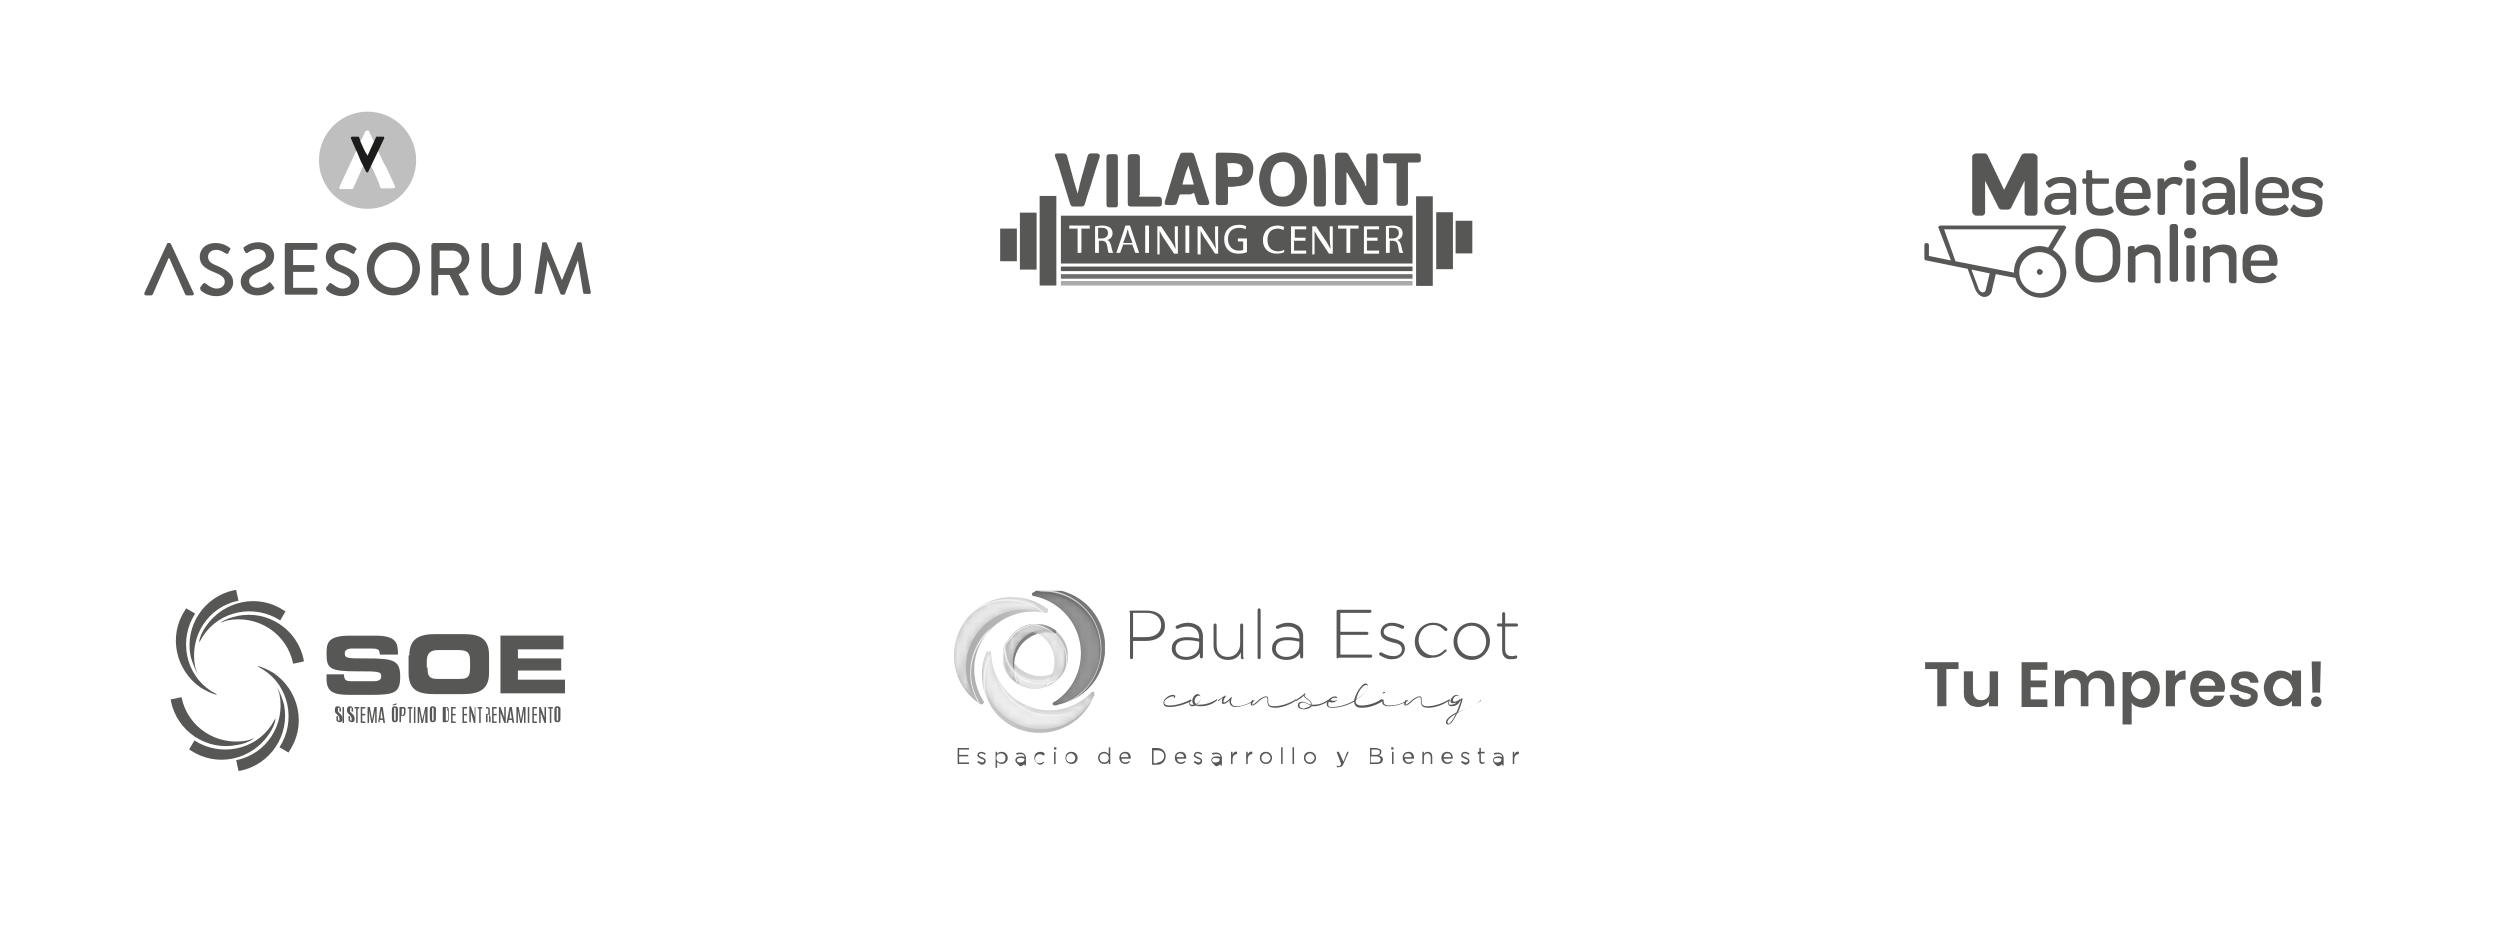 <?xml version="1.0" encoding="utf-8"?>
<!-- Generator: Adobe Illustrator 24.3.0, SVG Export Plug-In . SVG Version: 6.00 Build 0)  -->
<svg version="1.1" id="Layer_1" xmlns="http://www.w3.org/2000/svg" xmlns:xlink="http://www.w3.org/1999/xlink" x="0px" y="0px"
	 viewBox="0 0 329.2 123.9" style="enable-background:new 0 0 329.2 123.9;" xml:space="preserve">
<style type="text/css">
	.st0{fill:#575756;}
	.st1{fill:#BFBFBF;}
	.st2{fill:#FFFFFF;}
	.st3{fill:#1D1C1A;}
	.st4{fill:#595958;}
	.st5{fill:#6D6D6D;}
	.st6{fill:#AAAAAA;}
	.st7{fill-rule:evenodd;clip-rule:evenodd;fill:#FFFFFF;}
	.st8{opacity:0.8;}
	.st9{clip-path:url(#SVGID_2_);}
	.st10{clip-path:url(#SVGID_4_);}
	.st11{clip-path:url(#SVGID_6_);fill:url(#SVGID_7_);}
	.st12{clip-path:url(#SVGID_9_);}
	.st13{clip-path:url(#SVGID_11_);fill:url(#SVGID_12_);}
	.st14{clip-path:url(#SVGID_14_);}
	.st15{clip-path:url(#SVGID_16_);fill:url(#SVGID_17_);}
	.st16{clip-path:url(#SVGID_19_);}
	.st17{clip-path:url(#SVGID_21_);}
	.st18{clip-path:url(#SVGID_23_);fill:url(#SVGID_24_);}
	.st19{clip-path:url(#SVGID_26_);}
	.st20{clip-path:url(#SVGID_28_);fill:url(#SVGID_29_);}
	.st21{clip-path:url(#SVGID_31_);fill:url(#SVGID_32_);}
	.st22{clip-path:url(#SVGID_34_);}
	.st23{clip-path:url(#SVGID_36_);}
	.st24{filter:url(#Adobe_OpacityMaskFilter);}
	.st25{clip-path:url(#SVGID_38_);fill:url(#SVGID_40_);}
	.st26{clip-path:url(#SVGID_38_);mask:url(#SVGID_39_);fill:url(#SVGID_41_);}
	.st27{clip-path:url(#SVGID_43_);}
	.st28{filter:url(#Adobe_OpacityMaskFilter_1_);}
	.st29{clip-path:url(#SVGID_45_);fill:url(#SVGID_47_);}
	.st30{clip-path:url(#SVGID_45_);mask:url(#SVGID_46_);fill:url(#SVGID_48_);}
	.st31{clip-path:url(#SVGID_50_);}
	.st32{filter:url(#Adobe_OpacityMaskFilter_2_);}
	.st33{clip-path:url(#SVGID_52_);fill:url(#SVGID_54_);}
	.st34{clip-path:url(#SVGID_52_);mask:url(#SVGID_53_);fill:url(#SVGID_55_);}
	.st35{opacity:0.7;}
	.st36{clip-path:url(#SVGID_57_);fill:#FFFFFF;}
	.st37{clip-path:url(#SVGID_59_);}
	.st38{clip-path:url(#SVGID_61_);}
	.st39{filter:url(#Adobe_OpacityMaskFilter_3_);}
	.st40{clip-path:url(#SVGID_63_);fill:url(#SVGID_65_);}
	.st41{clip-path:url(#SVGID_63_);mask:url(#SVGID_64_);fill:url(#SVGID_66_);}
	.st42{clip-path:url(#SVGID_68_);}
	.st43{filter:url(#Adobe_OpacityMaskFilter_4_);}
	.st44{clip-path:url(#SVGID_70_);fill:url(#SVGID_72_);}
	.st45{clip-path:url(#SVGID_70_);mask:url(#SVGID_71_);fill:url(#SVGID_73_);}
	.st46{opacity:0.3;clip-path:url(#SVGID_59_);}
	.st47{clip-path:url(#SVGID_75_);}
	.st48{filter:url(#Adobe_OpacityMaskFilter_5_);}
	.st49{clip-path:url(#SVGID_77_);fill:url(#SVGID_79_);}
	.st50{clip-path:url(#SVGID_77_);mask:url(#SVGID_78_);fill:url(#SVGID_80_);}
</style>
<g>
	<g>
		<path class="st0" d="M276.2,30.1c-1.9,0-2.9,1-2.9,2.8v1.4c0,1.9,1,2.9,2.9,2.9c1.9,0,3-1,3-2.9V33
			C279.2,31.1,278.2,30.1,276.2,30.1z M274.3,33c0-1.2,0.7-1.9,1.9-1.9c1.3,0,2,0.7,2,1.9v1.4c0,1.2-0.7,1.9-2,1.9
			c-1.3,0-1.9-0.7-1.9-1.9V33z"/>
		<path class="st0" d="M282.8,32.2c-0.7,0-1.4,0.2-1.7,0.7v-0.3l0,0c0-0.1-0.1-0.2-0.2-0.2h-0.4c-0.1,0-0.3,0.1-0.3,0.2v4.3
			c0,0.1,0.1,0.3,0.3,0.3h0.5c0.1,0,0.2-0.1,0.2-0.3v-3.1c0,0,0,0,0,0c0.4-0.4,0.9-0.6,1.4-0.6c0.7,0,1.1,0.3,1.1,1.1v2.7
			c0,0.1,0.1,0.3,0.2,0.3h0.5c0.1,0,0.1-0.1,0.1-0.3v-2.9C284.6,32.8,284,32.2,282.8,32.2z"/>
		<path class="st0" d="M286.5,29.5H286c-0.1,0-0.3,0.2-0.3,0.3v7c0,0.1,0.2,0.3,0.3,0.3h0.5c0.1,0,0.3-0.1,0.3-0.3v-7
			C286.8,29.7,286.6,29.5,286.5,29.5z"/>
		<path class="st0" d="M288.7,32.3h-0.5c-0.1,0-0.3,0.1-0.3,0.2v4.3c0,0.1,0.1,0.3,0.3,0.3h0.5c0.1,0,0.3-0.1,0.3-0.3v-4.3
			C289,32.4,288.8,32.3,288.7,32.3z"/>
		<path class="st0" d="M292.8,32.2c-0.7,0-1.3,0.2-1.8,0.7v-0.3l0,0c0-0.1-0.1-0.2-0.2-0.2h-0.4c-0.1,0-0.3,0.1-0.3,0.2v4.3
			c0,0.1,0.2,0.3,0.3,0.3h0.5c0.1,0,0.1-0.1,0.1-0.3v-3.1c0,0,0.1,0,0.1,0c0.4-0.4,0.8-0.6,1.3-0.6c0.7,0,1.1,0.3,1.1,1.1v2.7
			c0,0.1,0.2,0.3,0.3,0.3h0.5c0.1,0,0.2-0.1,0.2-0.3v-2.9C294.6,32.8,294,32.2,292.8,32.2z"/>
		<path class="st0" d="M297.6,32.2c-0.8,0-2.3,0.3-2.3,2.1v0.9c0,1.7,1.3,2.1,2.3,2.1c0.9,0,1.6-0.2,2.1-0.7c0.1-0.1,0.1-0.2,0-0.3
			l-0.3-0.3c-0.1-0.1-0.2-0.1-0.3,0l0,0c-0.3,0.3-0.8,0.5-1.4,0.5c-0.5,0-1.3-0.2-1.3-1.2V35c0,0,0.1,0,0.1,0h3.2
			c0.1,0,0.2-0.2,0.2-0.3v-0.5C299.8,32.9,299,32.2,297.6,32.2z M296.4,34.2c0-1,0.8-1.2,1.2-1.2c0.5,0,1.2,0.1,1.2,1.1v0.2
			c0,0,0.1,0,0,0h-2.4c0,0-0.1,0-0.1,0V34.2z"/>
	</g>
	<path class="st0" d="M287.6,30.7c0-0.5,0.3-0.7,0.8-0.7c0.5,0,0.8,0.3,0.8,0.7c0,0.4-0.3,0.7-0.8,0.7
		C287.9,31.4,287.6,31.1,287.6,30.7"/>
	<path class="st0" d="M267.7,20.2h-1.1c-0.1,0-0.3,0.1-0.4,0.2l-2.3,4.6l-2.2-4.6c-0.1-0.1-0.2-0.2-0.4-0.2h-1.1
		c-0.2,0-0.5,0.2-0.5,0.4v7.3c0,0.2,0.3,0.5,0.5,0.5h0.8c0.2,0,0.4-0.2,0.4-0.4l0-4.2l1.8,3.6c0.1,0.1,0.2,0.2,0.4,0.2h0.8
		c0.2,0,0.3-0.1,0.4-0.2l1.8-3.6l0,4.2c0,0.2,0.2,0.4,0.4,0.4h0.9c0.2,0,0.4-0.2,0.4-0.5v-7.3C268.1,20.3,267.9,20.2,267.7,20.2z"/>
	<g>
		<path class="st0" d="M271.4,23.3c-0.8,0-1.4,0.2-1.9,0.6c-0.1,0-0.1,0.1-0.1,0.2c0,0.1,0,0.1,0.1,0.2l0.2,0.3
			c0,0.1,0.1,0.1,0.2,0.1c0.1,0,0.1,0,0.2-0.1c0.4-0.3,0.7-0.5,1.3-0.5c0.8,0,1.2,0.3,1.2,1v0.3c0,0,0.1,0,0,0H271
			c-1.2,0-1.8,0.5-1.8,1.4c0,1,0.6,1.5,1.6,1.5c0.8,0,1.4-0.3,1.8-0.7l0,0.4l0,0.1c0,0.1,0.1,0.2,0.2,0.2h0.4c0.1,0,0.2-0.2,0.2-0.3
			v-2.8C273.5,23.5,272.3,23.3,271.4,23.3z M271,27.6c-0.5,0-0.9-0.3-0.9-0.7c0-0.5,0.3-0.7,0.9-0.7h1.4c0,0,0,0,0,0l0,0v0.6
			c0,0,0,0,0,0l0,0C272,27.4,271.4,27.6,271,27.6z"/>
		<path class="st0" d="M278.1,27.3c0-0.1-0.1-0.1-0.1-0.1c-0.1,0-0.1,0-0.2,0c-0.3,0.2-0.8,0.3-1.2,0.3c-0.4,0-1.1-0.1-1.1-1.2v-2
			c0,0,0.1-0.1,0.1-0.1h2c0.1,0,0.1-0.1,0.1-0.2v-0.3c0-0.1,0-0.2-0.1-0.2h-2c0,0-0.1-0.1-0.1-0.1v-0.8c0-0.1,0-0.2-0.1-0.2h-0.5
			c-0.1,0-0.2,0.1-0.2,0.2v0.8c0,0,0,0.1,0,0.1h-0.3c-0.1,0-0.2,0-0.2,0.2V24c0,0.1,0.1,0.2,0.2,0.2h0.3c0,0,0,0,0,0.1v2.1
			c0,1.4,0.6,2,1.9,2c0.6,0,1.2-0.1,1.6-0.4c0.2-0.1,0.1-0.3,0.1-0.3L278.1,27.3z"/>
		<path class="st0" d="M280.9,23.3c-0.8,0-2.3,0.3-2.3,2.1v0.9c0,1.7,1.3,2.1,2.3,2.1c0.9,0,1.6-0.2,2.1-0.7c0.1-0.1,0.1-0.2,0-0.3
			l-0.3-0.3c-0.1-0.1-0.2-0.1-0.3,0l0,0c-0.3,0.3-0.8,0.5-1.4,0.5c-0.5,0-1.3-0.2-1.3-1.2v-0.2c0,0,0,0,0.1,0h3.2
			c0.1,0,0.2-0.1,0.2-0.3v-0.5C283.1,24,282.4,23.3,280.9,23.3z M279.7,25.3c0-1,0.8-1.2,1.2-1.2c0.5,0,1.2,0.1,1.2,1.1v0.2
			c0,0,0,0,0,0h-2.4c0,0-0.1,0-0.1-0.1V25.3z"/>
		<path class="st0" d="M287.3,23.5c-0.3-0.2-0.6-0.2-1-0.2c-0.5,0-1,0.2-1.3,0.7l0-0.3c0-0.1-0.1-0.2-0.2-0.2h-0.4
			c-0.1,0-0.3,0-0.3,0.2v4.3c0,0.1,0.2,0.3,0.3,0.3h0.5c0.1,0,0.2-0.2,0.2-0.3v-3c0,0,0-0.1,0.1-0.1c0.2-0.3,0.5-0.7,1.1-0.7
			c0.2,0,0.4,0.1,0.6,0.2c0.1,0.1,0.3,0,0.3-0.1l0.2-0.4l0,0C287.4,23.7,287.4,23.6,287.3,23.5z"/>
		<path class="st0" d="M288.7,23.5h-0.5c-0.1,0-0.3,0-0.3,0.2v4.3c0,0.1,0.2,0.3,0.3,0.3h0.5c0.1,0,0.3-0.2,0.3-0.3v-4.3
			C289,23.5,288.8,23.5,288.7,23.5z"/>
		<path class="st0" d="M292,23.3c-0.8,0-1.4,0.2-1.9,0.6c-0.1,0-0.1,0.1-0.1,0.2c0,0.1,0,0.1,0.1,0.2l0.2,0.3c0,0.1,0.1,0.1,0.2,0.1
			c0.1,0,0.1,0,0.2-0.1c0.4-0.3,0.7-0.5,1.3-0.5c0.8,0,1.2,0.3,1.2,1v0.3c0,0,0,0,0,0h-1.4c-1.2,0-1.8,0.5-1.8,1.4
			c0,1,0.6,1.5,1.6,1.5c0.8,0,1.4-0.3,1.8-0.7l0,0.4l0,0.1c0,0.1,0.1,0.2,0.2,0.2h0.4c0.1,0,0.3-0.2,0.3-0.3v-2.8
			C294.1,23.5,292.9,23.3,292,23.3z M291.6,27.6c-0.5,0-0.9-0.3-0.9-0.7c0-0.5,0.3-0.7,0.9-0.7h1.4c0,0,0,0,0,0v0.6c0,0,0,0,0,0l0,0
			C292.6,27.4,292,27.6,291.6,27.6z"/>
		<path class="st0" d="M295.8,20.7h-0.5c-0.1,0-0.3,0.1-0.3,0.2v7c0,0.1,0.2,0.3,0.3,0.3h0.5c0.1,0,0.2-0.2,0.2-0.3v-7
			C296.1,20.8,296,20.7,295.8,20.7z"/>
		<path class="st0" d="M299.2,23.3c-0.8,0-2.2,0.3-2.2,2.1v0.9c0,1.7,1.2,2.1,2.3,2.1c0.9,0,1.6-0.2,2-0.7c0.1-0.1,0.1-0.2,0-0.3
			L301,27c-0.1-0.1-0.2-0.1-0.3,0l0,0c-0.3,0.3-0.8,0.5-1.4,0.5c-0.5,0-1.4-0.2-1.4-1.2v-0.2c0,0,0.1,0,0.1,0h3.2
			c0.1,0,0.2-0.1,0.2-0.3v-0.5C301.4,24,300.6,23.3,299.2,23.3z M297.9,25.3c0-1,0.8-1.2,1.3-1.2c0.5,0,1.3,0.1,1.3,1.1v0.2
			c0,0,0,0,0,0H298c0,0-0.1,0-0.1-0.1V25.3z"/>
		<path class="st0" d="M304.7,25.5l-1.1-0.2c-0.5-0.1-0.7-0.3-0.7-0.6c0-0.4,0.6-0.6,1.1-0.6c0.6,0,1.1,0.2,1.4,0.6l0,0
			c0.1,0.1,0.3,0.1,0.3,0l0.2-0.3c0-0.1,0.1-0.1,0-0.2c0-0.1,0-0.1-0.1-0.2c-0.4-0.5-1.1-0.7-2-0.7c-1.2,0-2,0.5-2,1.4
			c0,0.7,0.4,1.2,1.3,1.4l1.1,0.2c0.5,0.1,0.7,0.3,0.7,0.6c0,0.6-0.8,0.7-1.2,0.7c-0.6,0-1.2-0.2-1.5-0.6l0,0
			c-0.2-0.1-0.3,0-0.3,0.1l-0.2,0.3c0,0-0.1,0.1-0.1,0.2c0,0.1,0,0.1,0.1,0.2c0.5,0.5,1.1,0.8,2,0.8c1.4,0,2.1-0.5,2.1-1.5
			C306,26.1,305.6,25.7,304.7,25.5z"/>
	</g>
	<path class="st0" d="M287.6,21.8c0-0.5,0.3-0.7,0.8-0.7c0.5,0,0.8,0.3,0.8,0.7c0,0.4-0.3,0.7-0.8,0.7
		C287.9,22.5,287.6,22.3,287.6,21.8"/>
	<g>
		<path class="st0" d="M270.3,32.9l1.7-2.8c0.1-0.1,0.1-0.2,0-0.3c-0.1-0.1-0.2-0.1-0.3-0.1l-16.1,0c0,0,0,0,0,0
			c-0.1,0-0.2,0-0.3,0.1c-0.1,0.1-0.1,0.2,0,0.3l1.6,4.2l-2.9-0.6l0-1.4c0-0.2-0.1-0.3-0.3-0.3c-0.2,0-0.3,0.1-0.3,0.3l0,1.7
			c0,0.2,0.1,0.3,0.3,0.3l5.4,1.1l1,2.7c0,0,0.4,1,1.2,1c0,0,0,0,0,0c0.7,0,1-0.6,1-0.9l0.5-2.1l2.6,0.5c0.1,0.6,0.4,1.1,0.9,1.6
			c0.6,0.6,1.5,1,2.4,1c0,0,0,0,0,0c0.9,0,1.7-0.3,2.4-1c0.6-0.6,1-1.5,1-2.4C272,34.6,271.3,33.5,270.3,32.9z M261.5,38.1
			C261.5,38.1,261.5,38.1,261.5,38.1c0,0.1-0.1,0.4-0.4,0.4c0,0,0,0,0,0c-0.3,0-0.6-0.4-0.6-0.6l-0.9-2.4l2.4,0.5L261.5,38.1z
			 M265.2,35.9l-7.7-1.5l-1.5-4.2l15.1,0l-1.4,2.4c-0.3-0.1-0.7-0.2-1.1-0.2c0,0,0,0,0,0c-1.9,0-3.4,1.5-3.4,3.4
			C265.2,35.8,265.2,35.9,265.2,35.9z M270.5,37.8c-0.5,0.5-1.2,0.8-1.9,0.8c-0.7,0-1.4-0.3-1.9-0.8c-0.5-0.5-0.8-1.2-0.8-1.9
			c0-1.5,1.2-2.7,2.7-2.7c0,0,0,0,0,0c0.7,0,1.4,0.3,1.9,0.8c0.5,0.5,0.8,1.2,0.8,1.9C271.3,36.6,271.1,37.3,270.5,37.8z"/>
		<path class="st0" d="M268.6,35.4c-0.2,0-0.4,0.2-0.4,0.4c0,0.2,0.2,0.4,0.4,0.4c0.2,0,0.4-0.2,0.4-0.4
			C269,35.6,268.8,35.5,268.6,35.4z"/>
	</g>
	<path class="st0" d="M268.5,35.8"/>
</g>
<g>
	<circle class="st1" cx="48.4" cy="21.1" r="6.4"/>
	<path class="st2" d="M52,24.5l-0.5-1.1l0,0l-0.7-1.5l-0.2-0.3l-0.9-1.9l-0.1-0.3l-1-2.1c0-0.1-0.1-0.1-0.2-0.1h-0.1
		c-0.1,0-0.2,0.1-0.2,0.1l-3.4,7.3c-0.1,0.1,0,0.3,0.2,0.3h1.4c0.1,0,0.2-0.1,0.2-0.1l1.8-4h0.1l0.4,0.9l0.3,0.6l0.8,1.8l0,0.1
		l0.2,0.5c0,0.1,0.1,0.1,0.2,0.1h1.4C52,24.8,52.1,24.6,52,24.5z"/>
	<path class="st3" d="M46.2,18.2l0.3,0.7l0,0l0.4,0.9L47,20l0.5,1.2l0.1,0.2l0.6,1.2c0,0,0.1,0.1,0.1,0.1h0.1c0.1,0,0.1,0,0.1-0.1
		l2.1-4.4c0-0.1,0-0.2-0.1-0.2h-0.9c-0.1,0-0.1,0-0.1,0.1l-1.1,2.4h0L48.1,20l-0.2-0.4l-0.5-1.1l0-0.1l-0.1-0.3c0,0-0.1-0.1-0.1-0.1
		h-0.9C46.2,18.1,46.2,18.1,46.2,18.2z"/>
	<g>
		<path class="st0" d="M25.5,38.6c0.1,0.1,0,0.3-0.2,0.3h-0.7c-0.1,0-0.1-0.1-0.2-0.1L22.3,34h-0.1l-2.1,4.8c0,0-0.1,0.1-0.2,0.1
			h-0.7c-0.1,0-0.2-0.1-0.2-0.3l3-6.5c0-0.1,0.1-0.1,0.2-0.1h0.1c0.1,0,0.1,0,0.2,0.1L25.5,38.6z"/>
		<path class="st0" d="M26.4,37.8c0.1-0.1,0.2-0.3,0.3-0.4c0.1-0.1,0.2-0.2,0.3-0.1c0.1,0,0.8,0.7,1.5,0.7c0.7,0,1.1-0.4,1.1-0.9
			c0-0.6-0.5-0.9-1.5-1.3c-1-0.4-1.8-0.9-1.8-2c0-0.8,0.6-1.8,2.1-1.8c1,0,1.7,0.5,1.8,0.6c0.1,0,0.2,0.2,0.1,0.3
			c-0.1,0.1-0.2,0.3-0.2,0.4c-0.1,0.1-0.2,0.2-0.3,0.1c-0.1,0-0.7-0.5-1.3-0.5c-0.8,0-1.1,0.5-1.1,0.9c0,0.6,0.4,0.9,1.2,1.2
			c1.1,0.5,2.1,1,2.1,2.2c0,1-0.9,1.8-2.2,1.8c-1.2,0-1.9-0.6-2.1-0.8C26.4,38,26.3,37.9,26.4,37.8z"/>
		<path class="st0" d="M36,38.1c-0.2,0.1-0.9,0.8-2.1,0.8c-1.3,0-2.2-0.8-2.2-1.8c0-1.2,1-1.7,2.1-2.2c0.8-0.3,1.2-0.7,1.2-1.2
			c0-0.4-0.3-0.9-1.1-0.9c-0.6,0-1.2,0.4-1.3,0.5c-0.1,0.1-0.3,0-0.3-0.1c-0.1-0.1-0.2-0.3-0.2-0.4c-0.1-0.1,0-0.3,0.1-0.3
			c0.1-0.1,0.8-0.6,1.8-0.6c1.5,0,2.1,1,2.1,1.8c0,1.1-0.8,1.6-1.8,2c-1,0.4-1.5,0.8-1.5,1.3c0,0.5,0.4,0.9,1.1,0.9
			c0.7,0,1.5-0.6,1.5-0.7c0.1-0.1,0.2,0,0.3,0.1c0.1,0.1,0.2,0.3,0.3,0.4C36.2,37.9,36.1,38,36,38.1z"/>
		<path class="st0" d="M37.5,32.2c0-0.1,0.1-0.2,0.2-0.2h3.9c0.1,0,0.2,0.1,0.2,0.2v0.5c0,0.1-0.1,0.2-0.2,0.2h-3v2h2.6
			c0.1,0,0.2,0.1,0.2,0.2v0.5c0,0.1-0.1,0.2-0.2,0.2h-2.6v2.1h3c0.1,0,0.2,0.1,0.2,0.2v0.5c0,0.1-0.1,0.2-0.2,0.2h-3.9
			c-0.1,0-0.2-0.1-0.2-0.2V32.2z"/>
		<path class="st0" d="M43,37.8c0.1-0.1,0.2-0.3,0.3-0.4c0.1-0.1,0.2-0.2,0.3-0.1c0.1,0,0.8,0.7,1.5,0.7c0.7,0,1.1-0.4,1.1-0.9
			c0-0.6-0.5-0.9-1.5-1.3c-1-0.4-1.8-0.9-1.8-2c0-0.8,0.6-1.8,2.1-1.8c1,0,1.7,0.5,1.8,0.6c0.1,0,0.2,0.2,0.1,0.3
			c-0.1,0.1-0.2,0.3-0.2,0.4c-0.1,0.1-0.2,0.2-0.3,0.1c-0.1,0-0.7-0.5-1.3-0.5c-0.8,0-1.1,0.5-1.1,0.9c0,0.6,0.4,0.9,1.2,1.2
			c1.1,0.5,2.1,1,2.1,2.2c0,1-0.9,1.8-2.2,1.8c-1.2,0-1.9-0.6-2.1-0.8C42.9,38,42.9,37.9,43,37.8z"/>
		<path class="st0" d="M51.8,31.9c1.9,0,3.5,1.6,3.5,3.5c0,1.9-1.5,3.5-3.5,3.5c-1.9,0-3.5-1.5-3.5-3.5
			C48.3,33.4,49.8,31.9,51.8,31.9z M51.8,37.9c1.4,0,2.5-1.1,2.5-2.5c0-1.4-1.1-2.5-2.5-2.5c-1.4,0-2.5,1.1-2.5,2.5
			C49.3,36.8,50.4,37.9,51.8,37.9z"/>
		<path class="st0" d="M56.9,32.2c0-0.1,0.1-0.2,0.2-0.2h2.6c1.2,0,2.1,0.9,2.1,2.1c0,0.9-0.6,1.6-1.4,2l1.3,2.5
			c0.1,0.1,0,0.3-0.2,0.3h-0.8c-0.1,0-0.1,0-0.2-0.1l-1.3-2.6h-1.5v2.5c0,0.1-0.1,0.2-0.2,0.2H57c-0.1,0-0.2-0.1-0.2-0.2V32.2z
			 M59.6,35.3c0.6,0,1.2-0.5,1.2-1.2c0-0.6-0.5-1.1-1.2-1.1h-1.7v2.3H59.6z"/>
		<path class="st0" d="M63.4,32.2c0-0.1,0.1-0.2,0.2-0.2h0.6c0.1,0,0.2,0.1,0.2,0.2v4c0,1,0.6,1.7,1.6,1.7c1,0,1.6-0.7,1.6-1.7v-4
			c0-0.1,0.1-0.2,0.2-0.2h0.6c0.1,0,0.2,0.1,0.2,0.2v4.1c0,1.5-1.1,2.6-2.6,2.6c-1.5,0-2.6-1.1-2.6-2.6V32.2z"/>
		<path class="st0" d="M71.4,32c0-0.1,0.1-0.1,0.2-0.1h0.2c0.1,0,0.1,0,0.2,0.1l2,4.9h0l2-4.9c0-0.1,0.1-0.1,0.2-0.1h0.2
			c0.1,0,0.2,0.1,0.2,0.1l1.2,6.5c0,0.1,0,0.2-0.2,0.2h-0.6c-0.1,0-0.2-0.1-0.2-0.1l-0.7-4.3c0,0,0,0,0,0l-1.7,4.4
			c0,0.1-0.1,0.1-0.2,0.1h-0.2c-0.1,0-0.1,0-0.2-0.1l-1.7-4.4c0,0,0,0,0,0l-0.7,4.3c0,0.1-0.1,0.1-0.2,0.1h-0.6
			c-0.1,0-0.2-0.1-0.2-0.2L71.4,32z"/>
	</g>
</g>
<g>
	<g>
		<path class="st4" d="M179.9,24.5c0-0.1,0-0.1,0-0.2c0-1.2,0-2.4,0-3.5c0-0.5,0.1-0.6,0.6-0.6c0.2,0,0.3,0,0.5,0
			c0.3,0,0.4,0.1,0.4,0.4c0,1.2,0,2.5,0,3.7c0,0.7,0,1.5,0,2.2c0,0.4-0.1,0.5-0.5,0.5c-0.2,0-0.5,0-0.7,0c-0.3,0-0.4-0.1-0.6-0.3
			c-0.7-1.3-1.4-2.5-2.1-3.8c0-0.1-0.1-0.1-0.2-0.2c0,0.1,0,0.1,0,0.2c0,1.2,0,2.4,0,3.6c0,0.4-0.1,0.5-0.5,0.5c-0.2,0-0.4,0-0.6,0
			c-0.2,0-0.3-0.1-0.4-0.4c0,0,0-0.1,0-0.1c0-2,0-3.9,0-5.9c0,0,0-0.1,0-0.1c0-0.2,0.1-0.4,0.4-0.4c0.3,0,0.6,0,0.9,0
			c0.2,0,0.4,0.1,0.5,0.3c0.7,1.2,1.4,2.5,2.1,3.7C179.7,24.4,179.8,24.5,179.9,24.5C179.8,24.5,179.9,24.5,179.9,24.5z"/>
		<path class="st4" d="M172.1,23.7c0,0.6-0.1,1.2-0.3,1.7c-0.5,1.2-1.6,1.9-3,1.8c-1.8-0.1-2.7-1.4-2.9-2.6
			c-0.2-0.9-0.1-1.7,0.2-2.5c0.4-1.2,1.2-1.8,2.4-2c1.3-0.2,2.5,0.4,3.1,1.5c0.3,0.5,0.4,1.1,0.5,1.7
			C172.1,23.4,172.1,23.6,172.1,23.7z M170.5,23.6c0-0.4,0-0.8-0.2-1.3c-0.2-0.6-0.7-1-1.3-1c-0.7,0-1.2,0.3-1.4,0.9
			c-0.4,0.9-0.4,1.9,0,2.9c0.2,0.6,0.7,0.8,1.3,0.8c0.6,0,1.1-0.3,1.3-0.8C170.5,24.7,170.5,24.2,170.5,23.6z"/>
		<path class="st4" d="M156.4,25.6c-0.3,0-0.6,0-0.9,0c-0.1,0-0.1,0-0.2,0.1c-0.1,0.3-0.2,0.7-0.3,1c-0.1,0.2-0.2,0.3-0.5,0.3
			c-0.2,0-0.5,0-0.7,0c-0.4,0-0.5-0.1-0.4-0.5c0.4-1.3,0.8-2.6,1.2-3.9c0.2-0.7,0.4-1.4,0.7-2c0.1-0.4,0.2-0.5,0.6-0.5
			c0.3,0,0.6,0,0.9,0c0.3,0,0.4,0.1,0.5,0.4c0.5,1.6,1,3.2,1.5,4.8c0.1,0.4,0.3,0.8,0.4,1.2c0.1,0.3,0,0.5-0.3,0.5
			c-0.3,0-0.5,0-0.8,0c-0.3,0-0.4-0.1-0.5-0.4c-0.1-0.3-0.2-0.7-0.3-1c0-0.1-0.1-0.2-0.2-0.2C157,25.6,156.7,25.6,156.4,25.6z
			 M155.7,24.3c0.5,0,1,0,1.5,0c-0.2-0.8-0.5-1.7-0.7-2.5c0,0,0,0,0,0C156.1,22.7,155.9,23.5,155.7,24.3z"/>
		<path class="st4" d="M161.7,24.6c0,0.1,0,0.2,0,0.2c0,0.6,0,1.2,0,1.8c0,0.3-0.1,0.4-0.5,0.4c-0.2,0-0.4,0-0.7,0
			c-0.3,0-0.4-0.1-0.4-0.4c0-0.1,0-0.1,0-0.2c0-1.9,0-3.9,0-5.8c0-0.1,0-0.1,0-0.2c0-0.2,0.1-0.3,0.3-0.3c0.9,0,1.9,0,2.8,0.1
			c1.4,0.2,2,1.2,1.8,2.5c-0.1,1-0.7,1.7-1.8,1.8c-0.3,0-0.6,0.1-0.9,0.1C162.2,24.6,162,24.6,161.7,24.6z M161.7,23.3
			c0.4,0,0.8,0,1.2,0c0.4,0,0.7-0.3,0.7-0.7c0.1-0.5-0.1-0.9-0.5-1c-0.5-0.2-1-0.1-1.5-0.1C161.7,22.1,161.7,22.7,161.7,23.3z"/>
		<path class="st4" d="M141.9,25.5c0.1-0.4,0.2-0.8,0.3-1.3c0.3-1.2,0.7-2.4,1-3.6c0.1-0.3,0.2-0.4,0.5-0.4c0.2,0,0.5,0,0.7,0
			c0.3,0,0.5,0.2,0.4,0.5c-0.3,0.9-0.6,1.8-0.9,2.8c-0.3,1.1-0.7,2.1-1,3.2c-0.1,0.4-0.2,0.5-0.6,0.5c-0.3,0-0.6,0-0.9,0
			c-0.3,0-0.4-0.1-0.5-0.4c-0.4-1.3-0.8-2.6-1.2-3.9c-0.2-0.7-0.4-1.4-0.7-2.1c-0.2-0.5-0.1-0.6,0.4-0.6c0.2,0,0.4,0,0.6,0
			c0.3,0,0.4,0.1,0.5,0.3c0.3,1.1,0.6,2.2,0.9,3.3C141.6,24.4,141.7,24.9,141.9,25.5C141.9,25.5,141.9,25.5,141.9,25.5z"/>
		<path class="st4" d="M183.9,21.5c-0.4,0-0.7,0-1.1,0c-0.6,0-0.7,0-0.7-0.7c0-0.5,0.1-0.6,0.6-0.6c1.3,0,2.6,0,3.9,0
			c0.4,0,0.5,0.1,0.5,0.5c0,0.1,0,0.2,0,0.3c0,0.3-0.1,0.4-0.4,0.4c-0.4,0-0.7,0-1.1,0c-0.1,0-0.1,0-0.2,0c0,0.1,0,0.2,0,0.3
			c0,1.6,0,3.2,0,4.8c0,0.1,0,0.1,0,0.2c0,0.2-0.1,0.3-0.4,0.4c-0.2,0-0.5,0-0.7,0c-0.3,0-0.4-0.1-0.4-0.4c0-0.3,0-0.7,0-1
			c0-1.3,0-2.6,0-4C183.9,21.6,183.9,21.6,183.9,21.5z"/>
		<path class="st4" d="M150,25.9c0.1,0,0.2,0,0.2,0c0.8,0,1.5,0,2.3,0c0.3,0,0.5,0.1,0.5,0.5c0,0.1,0,0.2,0,0.3
			c0,0.4-0.1,0.5-0.5,0.5c-0.8,0-1.5,0-2.3,0c-0.4,0-0.8,0-1.2,0c-0.4,0-0.5-0.1-0.5-0.5c0-2.5,0-3.4,0-5.9c0-0.4,0.1-0.5,0.5-0.5
			c0.2,0,0.4,0,0.7,0c0.2,0,0.4,0.1,0.4,0.4c0,0.1,0,0.1,0,0.2c0,1.6,0,3.2,0,4.8C150,25.7,150,25.7,150,25.9z"/>
		<path class="st4" d="M145.7,23.7c0-1,0-2,0-2.9c0-0.4,0.1-0.5,0.5-0.5c0.2,0,0.4,0,0.6,0c0.3,0,0.4,0.1,0.4,0.4c0,0.1,0,0.1,0,0.2
			c0,1.9,0,3.8,0,5.8c0,0.1,0,0.2,0,0.3c0,0.2-0.1,0.3-0.3,0.3c-0.3,0-0.6,0-0.9,0c-0.2,0-0.3-0.1-0.3-0.4c0-0.2,0-0.5,0-0.7
			C145.7,25.2,145.7,24.4,145.7,23.7z"/>
		<path class="st4" d="M174.6,23.7c0,1,0,2,0,3c0,0.4-0.1,0.5-0.5,0.5c-0.2,0-0.4,0-0.7,0c-0.2,0-0.3-0.1-0.4-0.4c0-0.1,0-0.1,0-0.2
			c0-1.9,0-3.9,0-5.8c0-0.4,0.1-0.5,0.5-0.5c0.2,0,0.4,0,0.5,0c0.3,0,0.4,0.1,0.4,0.4C174.6,21.7,174.6,22.7,174.6,23.7z"/>
	</g>
	<rect x="139.7" y="28.4" class="st0" width="46.3" height="6.3"/>
	<g>
		<path class="st2" d="M141.9,30.1h-1.1v-0.4h2.7v0.4h-1.1v3.2h-0.5V30.1z"/>
		<path class="st2" d="M144.2,29.8c0.2,0,0.6-0.1,0.9-0.1c0.5,0,0.8,0.1,1.1,0.3c0.2,0.2,0.3,0.4,0.3,0.7c0,0.5-0.3,0.8-0.7,0.9v0
			c0.3,0.1,0.4,0.4,0.5,0.7c0.1,0.5,0.2,0.9,0.3,1H146c-0.1-0.1-0.1-0.4-0.2-0.9c-0.1-0.5-0.3-0.7-0.7-0.7h-0.4v1.6h-0.5V29.8z
			 M144.6,31.4h0.5c0.5,0,0.8-0.3,0.8-0.7c0-0.5-0.3-0.7-0.8-0.7c-0.2,0-0.4,0-0.5,0V31.4z"/>
		<path class="st2" d="M147.9,32.2l-0.4,1.1H147l1.2-3.6h0.6l1.2,3.6h-0.5l-0.4-1.1H147.9z M149.1,31.9l-0.4-1
			c-0.1-0.2-0.1-0.5-0.2-0.7h0c-0.1,0.2-0.1,0.4-0.2,0.7l-0.4,1.1H149.1z"/>
		<path class="st2" d="M151.3,29.7v3.6h-0.5v-3.6H151.3z"/>
		<path class="st2" d="M152.4,33.4v-3.6h0.5l1.2,1.8c0.3,0.4,0.5,0.8,0.7,1.2l0,0c0-0.5-0.1-0.9-0.1-1.5v-1.5h0.4v3.6h-0.5l-1.2-1.8
			c-0.3-0.4-0.5-0.8-0.7-1.2l0,0c0,0.5,0,0.9,0,1.5v1.6H152.4z"/>
		<path class="st2" d="M156.6,29.7v3.6h-0.5v-3.6H156.6z"/>
		<path class="st2" d="M157.7,33.4v-3.6h0.5l1.2,1.8c0.3,0.4,0.5,0.8,0.7,1.2l0,0c0-0.5-0.1-0.9-0.1-1.5v-1.5h0.4v3.6H160l-1.2-1.8
			c-0.3-0.4-0.5-0.8-0.7-1.2l0,0c0,0.5,0,0.9,0,1.5v1.6H157.7z"/>
		<path class="st2" d="M164.2,33.2c-0.2,0.1-0.6,0.2-1.1,0.2c-0.5,0-1-0.1-1.4-0.5c-0.3-0.3-0.5-0.8-0.5-1.4c0-1.1,0.7-1.9,2-1.9
			c0.4,0,0.7,0.1,0.9,0.2l-0.1,0.4c-0.2-0.1-0.4-0.2-0.8-0.2c-0.9,0-1.5,0.5-1.5,1.5c0,0.9,0.6,1.5,1.4,1.5c0.3,0,0.5,0,0.6-0.1
			v-1.1h-0.7v-0.4h1.2V33.2z"/>
		<path class="st2" d="M169.1,33.2c-0.2,0.1-0.5,0.2-1,0.2c-1,0-1.8-0.6-1.8-1.8c0-1.1,0.8-1.9,1.9-1.9c0.5,0,0.7,0.1,0.9,0.2
			l-0.1,0.4c-0.2-0.1-0.4-0.2-0.7-0.2c-0.9,0-1.4,0.5-1.4,1.5c0,0.9,0.5,1.5,1.4,1.5c0.3,0,0.6-0.1,0.8-0.2L169.1,33.2z"/>
		<path class="st2" d="M171.8,31.7h-1.4V33h1.6v0.4h-2v-3.6h2v0.4h-1.5v1.1h1.4V31.7z"/>
		<path class="st2" d="M172.8,33.4v-3.6h0.5l1.2,1.8c0.3,0.4,0.5,0.8,0.7,1.2l0,0c0-0.5-0.1-0.9-0.1-1.5v-1.5h0.4v3.6h-0.5l-1.2-1.8
			c-0.3-0.4-0.5-0.8-0.7-1.2l0,0c0,0.5,0,0.9,0,1.5v1.6H172.8z"/>
		<path class="st2" d="M177.3,30.1h-1.1v-0.4h2.7v0.4h-1.1v3.2h-0.5V30.1z"/>
		<path class="st2" d="M181.4,31.7H180V33h1.6v0.4h-2v-3.6h2v0.4H180v1.1h1.4V31.7z"/>
		<path class="st2" d="M182.4,29.8c0.2,0,0.6-0.1,0.9-0.1c0.5,0,0.8,0.1,1.1,0.3c0.2,0.2,0.3,0.4,0.3,0.7c0,0.5-0.3,0.8-0.7,0.9v0
			c0.3,0.1,0.4,0.4,0.5,0.7c0.1,0.5,0.2,0.9,0.3,1h-0.5c-0.1-0.1-0.1-0.4-0.2-0.9c-0.1-0.5-0.3-0.7-0.7-0.7h-0.4v1.6h-0.5V29.8z
			 M182.9,31.4h0.5c0.5,0,0.8-0.3,0.8-0.7c0-0.5-0.3-0.7-0.8-0.7c-0.2,0-0.4,0-0.5,0V31.4z"/>
	</g>
	<rect x="136.9" y="25.8" class="st0" width="2.2" height="11.8"/>
	<rect x="134.3" y="28" class="st0" width="2.2" height="7.5"/>
	<rect x="131.7" y="30.1" class="st0" width="2.2" height="4.3"/>
	
		<rect x="186.6" y="25.8" transform="matrix(-1 -1.224647e-16 1.224647e-16 -1 375.269 63.446)" class="st0" width="2.2" height="11.8"/>
	
		<rect x="189.1" y="28" transform="matrix(-1 -1.224647e-16 1.224647e-16 -1 380.422 63.446)" class="st0" width="2.2" height="7.5"/>
	
		<rect x="191.7" y="29" transform="matrix(-1 -1.224647e-16 1.224647e-16 -1 385.575 62.369)" class="st0" width="2.2" height="4.3"/>
	<rect x="139.7" y="35.1" class="st0" width="46.3" height="0.6"/>
	<rect x="139.7" y="36.1" class="st5" width="46.3" height="0.6"/>
	<rect x="139.7" y="37" class="st6" width="46.3" height="0.6"/>
</g>
<g>
	<g>
		<path class="st0" d="M156.9,92.3c-0.7,0.4-1.9,0.8-2.9,0.8c-0.5,0-0.8-0.1-0.8-0.6c0-0.5,0.8-1,1.2-1c0.4,0,0.4,0.2,0.3,0.4
			c0,0-0.1,0.1-0.1-0.1c0-0.1,0-0.1-0.2-0.1c-0.3,0-1.1,0.4-1.1,0.8c0,0.3,0.3,0.4,0.7,0.4c0.9,0,2.1-0.4,2.8-0.8
			C156.8,92.2,156.9,92.1,156.9,92.3"/>
		<path class="st0" d="M158.1,93c-0.2,0-0.4,0-0.6-0.1c-0.1,0-0.3,0.1-0.5,0.1c-0.3,0-0.4-0.2-0.4-0.4c0-0.1,0.1-0.3,0.1-0.4
			c0.1-0.1,0.1,0.1,0.1,0.1c-0.1,0.1-0.1,0.2-0.1,0.3c0,0.1,0.1,0.2,0.2,0.2c0.1,0,0.2,0,0.3,0c-0.1-0.1-0.2-0.3-0.2-0.5
			c0-0.4,0.3-0.9,0.7-0.9c0.3,0,0.4,0.3,0.4,0.4c0,0.5-0.2,0.8-0.6,1c0.1,0,0.2,0,0.4,0c0.7,0,1.5-0.2,2.3-0.7
			c0.1-0.1,0.1,0.1,0.1,0.1C159.6,92.8,158.8,93,158.1,93 M157.9,91.6c-0.4,0-0.6,0.4-0.6,0.7c0,0.2,0.1,0.3,0.2,0.4
			c0.3-0.1,0.6-0.4,0.6-0.9C158.1,91.7,158,91.6,157.9,91.6"/>
		<path class="st0" d="M162.7,93.1c-0.6,0-0.8-0.4-0.8-0.7c0-0.1,0-0.1,0-0.2c-0.2,0.3-0.6,0.5-0.8,0.5c-0.2,0-0.2-0.1-0.2-0.3
			c0-0.1,0-0.3,0.1-0.5c-0.2,0.1-0.4,0.3-0.5,0.4c-0.1,0.1-0.1-0.1-0.1-0.1c0.3-0.2,0.6-0.4,0.9-0.6c0.1-0.1,0.1,0.1,0.1,0.1
			c-0.1,0.1-0.3,0.5-0.3,0.7c0,0.1,0,0.1,0.1,0.1c0.2,0,0.7-0.4,0.9-0.7c0.2,0,0.1,0.1,0.1,0.1s-0.1,0.2-0.1,0.5
			c0,0.3,0.2,0.6,0.7,0.6c0.4,0,1.3-0.1,2.3-0.8c0.1,0,0.1,0.1,0.1,0.1C164.1,92.9,163.2,93.1,162.7,93.1"/>
		<path class="st0" d="M167.9,93.2c-1.1,0-1-0.6-1-1c0-0.2,0-0.4-0.2-0.4c-0.2,0-0.7,0.3-1,0.6c-0.3,0.3-0.6,0.5-0.8,0.5
			c-0.2,0-0.2-0.1-0.2-0.2c0-0.2,0.1-0.4,0.2-0.5c0,0,0.1-0.1,0.1,0.1c0,0.1-0.1,0.3-0.1,0.4c0,0,0,0.1,0,0.1c0.1,0,0.4-0.2,0.7-0.5
			c0.3-0.3,0.8-0.6,1.1-0.6c0.3,0,0.3,0.2,0.3,0.5c0,0.4-0.1,0.8,0.8,0.8c0.7,0,1.9-0.3,2.8-0.9c0.1-0.1,0.1,0.1,0.1,0.1
			C169.8,92.9,168.6,93.2,167.9,93.2"/>
		<path class="st0" d="M175,92.3c-0.8,0.5-1.4,0.7-2,0.7c-0.1,0-0.2,0-0.3,0c-0.2,0.3-0.7,0.4-1,0.4c-0.5,0-0.8-0.2-0.8-0.5
			c0-0.4,0.3-0.5,0.6-0.5c0.4,0,0.7,0.3,1.1,0.4c0-0.1,0-0.1,0-0.2c0-0.4-0.9-0.6-0.9-1c-0.3,0.3-0.8,0.6-1,0.7c0,0-0.1,0.1-0.1-0.1
			c0.3-0.2,0.9-0.6,1.2-0.9c0.2,0,0.1,0.1,0.1,0.1l-0.1,0.1c0,0,0,0.1,0,0.1c0,0.3,0.9,0.6,0.9,1c0,0.1,0,0.2,0,0.2
			c0.1,0,0.1,0,0.2,0c0.6,0,1.2-0.1,1.9-0.6C174.9,92.2,175.1,92.1,175,92.3 M172.6,92.9c-0.3-0.1-0.7-0.4-1-0.4
			c-0.2,0-0.5,0.1-0.5,0.4c0,0.2,0.2,0.4,0.6,0.4C172,93.2,172.4,93.1,172.6,92.9"/>
		<path class="st0" d="M178.5,92.3c-0.7,0.4-1.8,0.9-3.1,0.9c-0.5,0-0.7-0.2-0.7-0.5c0-0.5,0.6-1,1.1-1c0.2,0,0.3,0.1,0.3,0.3
			c0,0.3-0.4,0.5-0.6,0.5c-0.2,0-0.3,0-0.5-0.1c-0.1,0.1-0.1,0.3-0.1,0.4c0,0.2,0.1,0.3,0.5,0.3c1.2,0,2.3-0.5,3-0.9
			C178.5,92.1,178.5,92.1,178.5,92.3 M175.2,92.2c0.1,0,0.3,0.1,0.4,0.1c0.2,0,0.5-0.1,0.5-0.3c0-0.1,0-0.1-0.2-0.1
			C175.6,91.8,175.3,92,175.2,92.2"/>
		<path class="st0" d="M182.1,92.3c-0.9,0.6-1.9,0.9-2.8,0.9c-0.5,0-0.9-0.1-1-0.8c0-0.8,1-2.4,1.5-2.4c0.2,0,0.3,0.1,0.3,0.3
			c0,0.8-1,1.5-1.6,1.9c0,0,0,0,0,0c0,0,0,0.1,0,0.1c0,0.5,0.4,0.6,0.8,0.6c0.8,0,1.9-0.3,2.7-0.9C182,92.2,182.1,92.1,182.1,92.3
			 M178.6,92.1c0.6-0.4,1.5-1.1,1.5-1.7c0-0.1-0.1-0.2-0.2-0.2C179.4,90.2,178.7,91.3,178.6,92.1"/>
		<path class="st0" d="M182.9,93c-0.6,0-0.9-0.2-0.9-0.6c0-0.1,0-0.1,0-0.2c0.1-0.1,0.2-0.1,0.2,0c0,0.1,0,0.1,0,0.2
			c0,0.3,0.2,0.5,0.8,0.5c0.7,0,1.6-0.2,2.3-0.7c0.1-0.1,0.1,0.1,0.1,0.1C184.5,92.8,183.6,93,182.9,93 M182.2,91.1
			c0.3,0,0.2,0.2-0.1,0.2C181.9,91.3,182.2,91.2,182.2,91.1"/>
		<path class="st0" d="M188.1,93.2c-1.1,0-1-0.6-1-1c0-0.2,0-0.4-0.2-0.4c-0.2,0-0.7,0.3-1,0.6c-0.3,0.3-0.6,0.5-0.8,0.5
			c-0.2,0-0.2-0.1-0.2-0.2c0-0.2,0.1-0.4,0.2-0.5c0,0,0.1-0.1,0.1,0.1c0,0.1-0.1,0.3-0.1,0.4c0,0,0,0.1,0,0.1c0.1,0,0.4-0.2,0.7-0.5
			c0.3-0.3,0.8-0.6,1.1-0.6c0.3,0,0.3,0.2,0.3,0.5c0,0.4-0.1,0.8,0.8,0.8c0.7,0,1.9-0.3,2.8-0.9c0.1-0.1,0.1,0.1,0.1,0.1
			C190,92.9,188.8,93.2,188.1,93.2"/>
		<path class="st0" d="M195,92.3c-0.7,0.4-2,1-3.1,1.6c-0.4,0.8-0.8,1.5-1.2,1.5c-0.2,0-0.3-0.1-0.3-0.3c0-0.4,0.6-0.9,1.4-1.3
			c0.2-0.5,0.4-1.1,0.6-1.6c-0.1,0.1-0.1,0.1-0.2,0.2c-0.2,0.4-0.6,0.6-1.1,0.6c-0.2,0-0.4-0.1-0.4-0.4c0-0.1,0-0.3,0.1-0.4
			c0.1-0.1,0.1,0.1,0.1,0.1c-0.1,0.1-0.1,0.3-0.1,0.3c0,0.2,0.1,0.2,0.2,0.2c0.3,0,0.6-0.1,0.8-0.3c-0.1,0-0.3,0.1-0.5,0.1
			c-0.2,0-0.3-0.1-0.3-0.3c0-0.3,0.4-0.8,0.8-0.8c0.3,0,0.4,0.2,0.4,0.5c0,0.1,0,0.1,0,0.2c0.1-0.1,0.2-0.2,0.2-0.2
			c0,0,0.2-0.1,0.2,0c-0.1,0.5-0.3,1.1-0.6,1.8c1-0.5,2.2-1,2.9-1.5C194.9,92.2,195,92.1,195,92.3 M191.7,94
			c-0.7,0.4-1.1,0.8-1.1,1.1c0,0.1,0.1,0.2,0.2,0.2C191,95.2,191.4,94.7,191.7,94 M192.1,92.2c0-0.1,0.1-0.2,0.1-0.3
			c0-0.2-0.1-0.3-0.3-0.3c-0.3,0-0.6,0.4-0.6,0.6c0,0.1,0.1,0.2,0.2,0.2C191.7,92.4,191.9,92.3,192.1,92.2"/>
		<path class="st0" d="M148.7,80.6c0-0.1,0.1-0.2,0.2-0.2h2.1c1.4,0,2.4,0.7,2.4,2v0c0,1.4-1.2,2-2.5,2h-1.7v2.2
			c0,0.1-0.1,0.2-0.2,0.2c-0.1,0-0.2-0.1-0.2-0.2V80.6z M150.9,83.9c1.2,0,2-0.6,2-1.6v0c0-1-0.8-1.6-1.9-1.6h-1.8v3.2H150.9z"/>
		<path class="st0" d="M154.3,85.4L154.3,85.4c0-1,0.8-1.5,2-1.5c0.7,0,1.1,0.1,1.6,0.2v-0.2c0-0.9-0.6-1.4-1.5-1.4
			c-0.5,0-0.9,0.1-1.3,0.3c0,0-0.1,0-0.1,0c-0.1,0-0.2-0.1-0.2-0.2c0-0.1,0.1-0.2,0.1-0.2c0.5-0.2,0.9-0.4,1.5-0.4
			c0.6,0,1.1,0.2,1.5,0.5c0.3,0.3,0.5,0.7,0.5,1.3v2.7c0,0.1-0.1,0.2-0.2,0.2c-0.1,0-0.2-0.1-0.2-0.2V86c-0.3,0.5-0.9,0.9-1.8,0.9
			C155.2,86.9,154.3,86.4,154.3,85.4 M157.9,85v-0.5c-0.4-0.1-0.9-0.2-1.6-0.2c-1,0-1.5,0.4-1.5,1.1v0c0,0.7,0.6,1.1,1.4,1.1
			C157.1,86.5,157.9,85.9,157.9,85"/>
		<path class="st0" d="M163.8,86.6c0,0.1-0.1,0.2-0.2,0.2c-0.1,0-0.2-0.1-0.2-0.2v-0.7c-0.3,0.6-0.8,1-1.7,1c-1.2,0-1.9-0.8-1.9-1.9
			v-2.7c0-0.1,0.1-0.2,0.2-0.2c0.1,0,0.2,0.1,0.2,0.2v2.6c0,1,0.5,1.6,1.5,1.6c0.9,0,1.6-0.7,1.6-1.7v-2.5c0-0.1,0.1-0.2,0.2-0.2
			c0.1,0,0.2,0.1,0.2,0.2V86.6z"/>
		<path class="st0" d="M165.6,80.3c0-0.1,0.1-0.2,0.2-0.2c0.1,0,0.2,0.1,0.2,0.2v6.3c0,0.1-0.1,0.2-0.2,0.2c-0.1,0-0.2-0.1-0.2-0.2
			V80.3z"/>
		<path class="st0" d="M167.5,85.4L167.5,85.4c0-1,0.8-1.5,2-1.5c0.7,0,1.1,0.1,1.6,0.2v-0.2c0-0.9-0.6-1.4-1.5-1.4
			c-0.5,0-0.9,0.1-1.3,0.3c0,0-0.1,0-0.1,0c-0.1,0-0.2-0.1-0.2-0.2c0-0.1,0.1-0.2,0.1-0.2c0.5-0.2,0.9-0.4,1.5-0.4
			c0.6,0,1.1,0.2,1.5,0.5c0.3,0.3,0.5,0.7,0.5,1.3v2.7c0,0.1-0.1,0.2-0.2,0.2c-0.1,0-0.2-0.1-0.2-0.2V86c-0.3,0.5-0.9,0.9-1.8,0.9
			C168.4,86.9,167.5,86.4,167.5,85.4 M171.1,85v-0.5c-0.4-0.1-0.9-0.2-1.6-0.2c-1,0-1.5,0.4-1.5,1.1v0c0,0.7,0.6,1.1,1.4,1.1
			C170.3,86.5,171.1,85.9,171.1,85"/>
		<path class="st0" d="M176,86.5v-6c0-0.1,0.1-0.2,0.2-0.2h4.2c0.1,0,0.2,0.1,0.2,0.2c0,0.1-0.1,0.2-0.2,0.2h-3.9v2.5h3.5
			c0.1,0,0.2,0.1,0.2,0.2c0,0.1-0.1,0.2-0.2,0.2h-3.5v2.6h4c0.1,0,0.2,0.1,0.2,0.2c0,0.1-0.1,0.2-0.2,0.2h-4.2
			C176.1,86.8,176,86.7,176,86.5"/>
		<path class="st0" d="M181.7,86.3c0,0-0.1-0.1-0.1-0.2c0-0.1,0.1-0.2,0.2-0.2c0.1,0,0.1,0,0.1,0c0.5,0.3,1,0.5,1.6,0.5
			c0.6,0,1.1-0.3,1.1-0.9v0c0-0.6-0.6-0.8-1.2-0.9c-0.8-0.2-1.6-0.5-1.6-1.3v0c0-0.8,0.6-1.3,1.5-1.3c0.5,0,1.1,0.2,1.5,0.4
			c0.1,0,0.1,0.1,0.1,0.2c0,0.1-0.1,0.2-0.2,0.2c-0.1,0-0.1,0-0.1,0c-0.4-0.2-0.9-0.4-1.3-0.4c-0.6,0-1.1,0.3-1.1,0.8v0
			c0,0.5,0.6,0.7,1.3,0.9c0.8,0.2,1.5,0.5,1.5,1.3v0c0,0.8-0.7,1.4-1.6,1.4C182.9,86.9,182.2,86.6,181.7,86.3"/>
		<path class="st0" d="M186.3,84.5L186.3,84.5c0-1.3,1-2.5,2.4-2.5c0.8,0,1.3,0.3,1.8,0.7c0,0,0.1,0.1,0.1,0.2
			c0,0.1-0.1,0.2-0.2,0.2c-0.1,0-0.1,0-0.2-0.1c-0.4-0.4-0.8-0.7-1.5-0.7c-1.1,0-1.9,0.9-1.9,2v0c0,1.1,0.9,2,1.9,2
			c0.6,0,1.1-0.3,1.5-0.7c0,0,0.1-0.1,0.1-0.1c0.1,0,0.2,0.1,0.2,0.2c0,0,0,0.1-0.1,0.1c-0.5,0.5-1,0.8-1.8,0.8
			C187.3,86.9,186.3,85.8,186.3,84.5"/>
		<path class="st0" d="M191.4,84.5L191.4,84.5c0-1.3,1-2.5,2.4-2.5c1.4,0,2.4,1.1,2.4,2.4v0c0,1.3-1,2.5-2.4,2.5
			C192.4,86.9,191.4,85.8,191.4,84.5 M195.7,84.5L195.7,84.5c0-1.1-0.8-2.1-1.9-2.1c-1.1,0-1.9,0.9-1.9,2v0c0,1.1,0.8,2,1.9,2
			C194.9,86.5,195.7,85.6,195.7,84.5"/>
		<path class="st0" d="M197.8,85.6v-3.1h-0.5c-0.1,0-0.2-0.1-0.2-0.2c0-0.1,0.1-0.2,0.2-0.2h0.5v-1.3c0-0.1,0.1-0.2,0.2-0.2
			c0.1,0,0.2,0.1,0.2,0.2v1.3h1.5c0.1,0,0.2,0.1,0.2,0.2c0,0.1-0.1,0.2-0.2,0.2h-1.5v3c0,0.7,0.4,0.9,0.9,0.9c0.3,0,0.5-0.1,0.5-0.1
			c0.1,0,0.2,0.1,0.2,0.2c0,0.1-0.1,0.2-0.1,0.2c-0.2,0.1-0.4,0.1-0.7,0.1C198.4,86.9,197.8,86.5,197.8,85.6"/>
		<path class="st7" d="M140.4,87.8L140.4,87.8c0-0.1,0-0.2-0.1-0.2c-0.1,0-0.1,0-0.2,0.1h0c-1.2,1.2-3,1.7-4.7,1
			c-1.7-0.7-2.7-2.2-2.7-3.9l0,0h0c0-0.1,0-0.1-0.1-0.2c-0.1,0-0.2,0-0.2,0.1h0l0,0c0,0.1,0,0.1-0.1,0.2c-0.9,2.2,0.2,4.7,2.4,5.5
			c2.2,0.9,4.7-0.2,5.5-2.4C140.3,88,140.4,87.9,140.4,87.8"/>
		<path class="st7" d="M134.4,82.6L134.4,82.6c-0.1,0-0.1,0.1-0.1,0.2c0,0.1,0.1,0.1,0.2,0.1l0,0c1.7,0,3.3,0.9,4,2.5
			c0.7,1.6,0.4,3.5-0.8,4.7l0,0l0,0c-0.1,0-0.1,0.1,0,0.2c0,0.1,0.1,0.1,0.2,0.1l0,0l0,0c0.1,0,0.1,0,0.2-0.1c2.2-1,3.1-3.5,2.2-5.6
			c-1-2.2-3.5-3.1-5.6-2.2C134.6,82.6,134.5,82.6,134.4,82.6"/>
		<path class="st7" d="M134,90L134,90c0.1,0,0.2,0,0.2,0c0-0.1,0-0.1,0-0.2h0c-0.9-1.4-0.9-3.3,0.2-4.8c1.1-1.4,2.8-2,4.5-1.6l0,0h0
			c0.1,0,0.1,0,0.2-0.1c0-0.1,0-0.2,0-0.2l0,0l0,0c0,0-0.1-0.1-0.1-0.1c-1.9-1.4-4.6-1-6,0.9c-1.4,1.9-1,4.6,0.9,6
			C133.8,89.9,133.9,90,134,90"/>
		<path class="st7" d="M144.2,91.5L144.2,91.5c0.1-0.1,0-0.3-0.2-0.4c-0.1,0-0.3,0-0.3,0.1h0c-2.1,2.2-5.4,3-8.3,1.8
			c-3-1.2-4.8-4-4.9-7v-0.1h0c0-0.1-0.1-0.2-0.2-0.3c-0.1-0.1-0.3,0-0.4,0.1l0,0l0,0.1c0,0.1-0.1,0.2-0.1,0.3
			c-1.5,3.9,0.4,8.4,4.3,9.9c3.9,1.5,8.4-0.4,9.9-4.3C144.1,91.8,144.1,91.6,144.2,91.5"/>
		<path class="st7" d="M129.1,92.7L129.1,92.7c0.1,0.1,0.3,0.1,0.4-0.1c0.1-0.1,0.1-0.2,0-0.3h0c-1.6-2.5-1.7-5.9,0.2-8.5
			c1.8-2.6,5-3.7,7.9-3.1l0.1,0h0c0.1,0,0.3,0,0.3-0.1c0.1-0.1,0.1-0.3,0-0.4l0,0l0,0c-0.1-0.1-0.2-0.1-0.3-0.2
			c-3.5-2.4-8.3-1.6-10.7,1.9c-2.4,3.5-1.6,8.3,1.9,10.7C128.9,92.6,129,92.7,129.1,92.7"/>
		<path class="st7" d="M136.1,78L136.1,78c-0.2,0-0.2,0.2-0.2,0.3c0,0.1,0.1,0.2,0.3,0.2v0c2.9,0.6,5.4,2.9,6,6.1
			c0.6,3.1-0.8,6.2-3.3,7.8l-0.1,0v0c-0.1,0.1-0.2,0.2-0.2,0.3c0,0.1,0.2,0.2,0.3,0.2l0,0l0.1,0c0.1,0,0.2,0,0.3-0.1
			c4.2-0.8,6.9-4.8,6.1-9c-0.8-4.2-4.8-6.9-9-6.1C136.3,77.9,136.2,78,136.1,78"/>
		<g class="st8">
			<g>
				<defs>
					<rect id="SVGID_1_" x="132.1" y="82.2" width="8.6" height="8.6"/>
				</defs>
				<clipPath id="SVGID_2_">
					<use xlink:href="#SVGID_1_"  style="overflow:visible;"/>
				</clipPath>
				<g class="st9">
					<g>
						<defs>
							<rect id="SVGID_3_" x="132.1" y="84.6" width="8.3" height="6.1"/>
						</defs>
						<clipPath id="SVGID_4_">
							<use xlink:href="#SVGID_3_"  style="overflow:visible;"/>
						</clipPath>
						<g class="st10">
							<defs>
								<path id="SVGID_5_" d="M140.4,87.8L140.4,87.8c0-0.1,0-0.2-0.1-0.2c-0.1,0-0.1,0-0.2,0.1h0c-1.2,1.2-3,1.7-4.7,1
									c-1.7-0.7-2.7-2.2-2.7-3.9l0,0h0c0-0.1,0-0.1-0.1-0.2c-0.1,0-0.2,0-0.2,0.1h0l0,0c0,0.1,0,0.1-0.1,0.2
									c-0.9,2.2,0.2,4.7,2.4,5.5c2.2,0.9,4.7-0.2,5.5-2.4C140.3,88,140.4,87.9,140.4,87.8"/>
							</defs>
							<clipPath id="SVGID_6_">
								<use xlink:href="#SVGID_5_"  style="overflow:visible;"/>
							</clipPath>
							
								<linearGradient id="SVGID_7_" gradientUnits="userSpaceOnUse" x1="-108.87" y1="158.156" x2="-108.707" y2="158.156" gradientTransform="matrix(50.97 0 0 -50.97 5681.195 8149.178)">
								<stop  offset="0" style="stop-color:#C0C0C0"/>
								<stop  offset="0.952" style="stop-color:#D8D8D8"/>
								<stop  offset="1" style="stop-color:#D8D8D8"/>
							</linearGradient>
							<rect x="131.5" y="84.6" class="st11" width="8.9" height="6.7"/>
						</g>
					</g>
				</g>
				<g class="st9">
					<g>
						<defs>
							<rect id="SVGID_8_" x="134.3" y="82.2" width="6.3" height="8.3"/>
						</defs>
						<clipPath id="SVGID_9_">
							<use xlink:href="#SVGID_8_"  style="overflow:visible;"/>
						</clipPath>
						<g class="st12">
							<defs>
								<path id="SVGID_10_" d="M134.4,82.6L134.4,82.6c-0.1,0-0.1,0.1-0.1,0.2c0,0.1,0.1,0.1,0.2,0.1l0,0c1.7,0,3.3,0.9,4,2.5
									c0.7,1.6,0.4,3.5-0.8,4.7l0,0l0,0c-0.1,0-0.1,0.1,0,0.2c0,0.1,0.1,0.1,0.2,0.1l0,0l0,0c0.1,0,0.1,0,0.2-0.1
									c2.2-1,3.1-3.5,2.2-5.6c-1-2.2-3.5-3.1-5.6-2.2C134.6,82.6,134.5,82.6,134.4,82.6"/>
							</defs>
							<clipPath id="SVGID_11_">
								<use xlink:href="#SVGID_10_"  style="overflow:visible;"/>
							</clipPath>
							
								<linearGradient id="SVGID_12_" gradientUnits="userSpaceOnUse" x1="-113.944" y1="157.55" x2="-113.781" y2="157.55" gradientTransform="matrix(-33.32 -39.409 -39.409 33.32 2552.499 -9651.128)">
								<stop  offset="0" style="stop-color:#A8A8A8"/>
								<stop  offset="0.957" style="stop-color:#B7B7B7"/>
								<stop  offset="1" style="stop-color:#B7B7B7"/>
							</linearGradient>
							<polygon class="st13" points="137.2,93.9 129.9,85.3 138.3,78.2 145.6,86.8 							"/>
						</g>
					</g>
				</g>
				<g class="st9">
					<g>
						<defs>
							<rect id="SVGID_13_" x="132.1" y="82.2" width="7" height="7.9"/>
						</defs>
						<clipPath id="SVGID_14_">
							<use xlink:href="#SVGID_13_"  style="overflow:visible;"/>
						</clipPath>
						<g class="st14">
							<defs>
								<path id="SVGID_15_" d="M134,90L134,90c0.1,0,0.2,0,0.2,0c0-0.1,0-0.1,0-0.2h0c-0.9-1.4-0.9-3.3,0.2-4.8
									c1.1-1.4,2.8-2,4.5-1.6l0,0h0c0.1,0,0.1,0,0.2-0.1c0-0.1,0-0.2,0-0.2l0,0l0,0c0,0-0.1-0.1-0.1-0.1c-1.9-1.4-4.6-1-6,0.9
									c-1.4,1.9-1,4.6,0.9,6C133.8,89.9,133.9,90,134,90"/>
							</defs>
							<clipPath id="SVGID_16_">
								<use xlink:href="#SVGID_15_"  style="overflow:visible;"/>
							</clipPath>
							
								<linearGradient id="SVGID_17_" gradientUnits="userSpaceOnUse" x1="-111.682" y1="161.829" x2="-111.519" y2="161.829" gradientTransform="matrix(-17.718 48.47 48.47 17.718 -9685.978 2628.023)">
								<stop  offset="0" style="stop-color:#626262"/>
								<stop  offset="1" style="stop-color:#5D5D5D"/>
							</linearGradient>
							<polygon class="st15" points="141.8,82.6 138.2,92.5 128.8,89.1 132.4,79.2 							"/>
						</g>
					</g>
				</g>
			</g>
		</g>
		<g class="st8">
			<g>
				<defs>
					<rect id="SVGID_18_" x="125.5" y="77.8" width="20" height="19"/>
				</defs>
				<clipPath id="SVGID_19_">
					<use xlink:href="#SVGID_18_"  style="overflow:visible;"/>
				</clipPath>
				<g class="st16">
					<g>
						<defs>
							<rect id="SVGID_20_" x="129.2" y="85.8" width="14.9" height="11"/>
						</defs>
						<clipPath id="SVGID_21_">
							<use xlink:href="#SVGID_20_"  style="overflow:visible;"/>
						</clipPath>
						<g class="st17">
							<defs>
								<path id="SVGID_22_" d="M144.2,91.5L144.2,91.5c0.1-0.1,0-0.3-0.2-0.4c-0.1,0-0.3,0-0.3,0.1h0c-2.1,2.2-5.4,3-8.3,1.8
									c-3-1.2-4.8-4-4.9-7v-0.1h0c0-0.1-0.1-0.2-0.2-0.3c-0.1-0.1-0.3,0-0.4,0.1l0,0l0,0.1c0,0.1-0.1,0.2-0.1,0.3
									c-1.5,3.9,0.4,8.4,4.3,9.9c3.9,1.5,8.4-0.4,9.9-4.3C144.1,91.8,144.1,91.6,144.2,91.5"/>
							</defs>
							<clipPath id="SVGID_23_">
								<use xlink:href="#SVGID_22_"  style="overflow:visible;"/>
							</clipPath>
							
								<linearGradient id="SVGID_24_" gradientUnits="userSpaceOnUse" x1="-110.104" y1="158.832" x2="-109.94" y2="158.832" gradientTransform="matrix(92.084 8.415 8.415 -92.084 8931.23 15643.577)">
								<stop  offset="0" style="stop-color:#BDBDBD"/>
								<stop  offset="0.952" style="stop-color:#A1A1A1"/>
								<stop  offset="1" style="stop-color:#A1A1A1"/>
							</linearGradient>
							<polygon class="st18" points="128.3,84.3 145.3,85.8 144.1,99.2 127.1,97.7 							"/>
						</g>
					</g>
				</g>
				<g class="st16">
					<g>
						<defs>
							<rect id="SVGID_25_" x="125.5" y="78.6" width="12.5" height="14.2"/>
						</defs>
						<clipPath id="SVGID_26_">
							<use xlink:href="#SVGID_25_"  style="overflow:visible;"/>
						</clipPath>
						<g class="st19">
							<defs>
								<path id="SVGID_27_" d="M129.1,92.7L129.1,92.7c0.1,0.1,0.3,0.1,0.4-0.1c0.1-0.1,0.1-0.2,0-0.3l0,0
									c-1.6-2.5-1.7-5.9,0.2-8.5c1.8-2.6,5-3.7,7.9-3.1l0.1,0h0c0.1,0,0.3,0,0.3-0.1c0.1-0.1,0.1-0.3,0-0.4l0,0l0,0
									c-0.1-0.1-0.2-0.1-0.3-0.2c-3.5-2.4-8.3-1.6-10.7,1.9c-2.4,3.5-1.6,8.3,1.9,10.7C128.9,92.6,129,92.7,129.1,92.7"/>
							</defs>
							<clipPath id="SVGID_28_">
								<use xlink:href="#SVGID_27_"  style="overflow:visible;"/>
							</clipPath>
							
								<linearGradient id="SVGID_29_" gradientUnits="userSpaceOnUse" x1="-109.216" y1="158.543" x2="-109.052" y2="158.543" gradientTransform="matrix(70.292 9.761 9.761 -70.292 6255.169 12294.673)">
								<stop  offset="0" style="stop-color:#979797"/>
								<stop  offset="0.26" style="stop-color:#9B9B9B"/>
								<stop  offset="0.526" style="stop-color:#A7A7A7"/>
								<stop  offset="0.796" style="stop-color:#BCBCBC"/>
								<stop  offset="0.957" style="stop-color:#CCCCCC"/>
								<stop  offset="1" style="stop-color:#CCCCCC"/>
							</linearGradient>
							<polygon class="st20" points="124.7,75.7 140.1,77.8 137.8,94.6 122.4,92.5 							"/>
						</g>
					</g>
				</g>
				<g class="st16">
					<defs>
						<path id="SVGID_30_" d="M136.1,78L136.1,78c-0.2,0-0.2,0.2-0.2,0.3c0,0.1,0.1,0.2,0.3,0.2v0c2.9,0.6,5.4,2.9,6,6.1
							c0.6,3.1-0.8,6.2-3.3,7.8l-0.1,0v0c-0.1,0.1-0.2,0.2-0.2,0.3c0,0.1,0.2,0.2,0.3,0.2l0,0l0.1,0c0.1,0,0.2,0,0.3-0.1
							c4.2-0.8,6.9-4.8,6.1-9c-0.8-4.2-4.8-6.9-9-6.1C136.3,77.9,136.2,78,136.1,78"/>
					</defs>
					<clipPath id="SVGID_31_">
						<use xlink:href="#SVGID_30_"  style="overflow:visible;"/>
					</clipPath>
					
						<linearGradient id="SVGID_32_" gradientUnits="userSpaceOnUse" x1="-109.677" y1="158.309" x2="-109.513" y2="158.309" gradientTransform="matrix(62.763 5.736 5.736 -62.763 6110.958 10649.569)">
						<stop  offset="0" style="stop-color:#474747"/>
						<stop  offset="1" style="stop-color:#595959"/>
					</linearGradient>
					<polygon class="st21" points="135.9,76.2 147.6,77.3 146.1,94 134.4,92.9 					"/>
				</g>
			</g>
		</g>
		<g class="st8">
			<g>
				<defs>
					<rect id="SVGID_33_" x="132.1" y="82.2" width="8.2" height="8.6"/>
				</defs>
				<clipPath id="SVGID_34_">
					<use xlink:href="#SVGID_33_"  style="overflow:visible;"/>
				</clipPath>
				<g class="st22">
					<g>
						<defs>
							<rect id="SVGID_35_" x="132.1" y="85.1" width="8.2" height="5.6"/>
						</defs>
						<clipPath id="SVGID_36_">
							<use xlink:href="#SVGID_35_"  style="overflow:visible;"/>
						</clipPath>
						<g class="st23">
							<defs>
								<path id="SVGID_37_" d="M134.8,90.4c2.1,0.8,4.5-0.1,5.4-2.2c0,0,0-0.1-0.1-0.1c-0.1,0-0.1,0-0.2,0.1h0
									c-1.2,1.2-3,1.7-4.7,1c-1.7-0.7-2.7-2.2-2.7-3.9l0,0l0,0c0-0.1,0-0.1-0.1-0.2c-0.1,0-0.2,0-0.2,0.1h0l0,0c0,0,0,0.1,0,0.1
									C131.7,87.4,132.7,89.6,134.8,90.4"/>
							</defs>
							<clipPath id="SVGID_38_">
								<use xlink:href="#SVGID_37_"  style="overflow:visible;"/>
							</clipPath>
							<defs>
								<filter id="Adobe_OpacityMaskFilter" filterUnits="userSpaceOnUse" x="131.7" y="85.1" width="8.6" height="6.2">
									<feColorMatrix  type="matrix" values="1 0 0 0 0  0 1 0 0 0  0 0 1 0 0  0 0 0 1 0"/>
								</filter>
							</defs>
							<mask maskUnits="userSpaceOnUse" x="131.7" y="85.1" width="8.6" height="6.2" id="SVGID_39_">
								<g class="st24">
									
										<linearGradient id="SVGID_40_" gradientUnits="userSpaceOnUse" x1="-108.812" y1="158.154" x2="-108.648" y2="158.154" gradientTransform="matrix(49.84 0 0 -49.84 5555.197 7970.512)">
										<stop  offset="0" style="stop-color:#000000"/>
										<stop  offset="0.505" style="stop-color:#FFFFFF"/>
										<stop  offset="0.548" style="stop-color:#E8E8E8"/>
										<stop  offset="0.638" style="stop-color:#ACACAC"/>
										<stop  offset="0.766" style="stop-color:#4C4C4C"/>
										<stop  offset="0.864" style="stop-color:#000000"/>
										<stop  offset="1" style="stop-color:#000000"/>
									</linearGradient>
									<rect x="131.7" y="85.1" class="st25" width="8.6" height="6.2"/>
								</g>
							</mask>
							
								<linearGradient id="SVGID_41_" gradientUnits="userSpaceOnUse" x1="-108.812" y1="158.154" x2="-108.648" y2="158.154" gradientTransform="matrix(49.84 0 0 -49.84 5555.197 7970.512)">
								<stop  offset="0" style="stop-color:#F7F7F7"/>
								<stop  offset="0.505" style="stop-color:#F7F7F7"/>
								<stop  offset="0.864" style="stop-color:#F7F7F7"/>
								<stop  offset="1" style="stop-color:#F7F7F7"/>
							</linearGradient>
							<rect x="131.7" y="85.1" class="st26" width="8.6" height="6.2"/>
						</g>
					</g>
				</g>
				<g class="st22">
					<g>
						<defs>
							<rect id="SVGID_42_" x="134.3" y="82.2" width="5.9" height="8.2"/>
						</defs>
						<clipPath id="SVGID_43_">
							<use xlink:href="#SVGID_42_"  style="overflow:visible;"/>
						</clipPath>
						<g class="st27">
							<defs>
								<path id="SVGID_44_" d="M139.9,84.8c-0.8-1.7-2.5-2.7-4.3-2.5c-0.3,0.1-0.7,0.2-1,0.3c-0.1,0-0.1,0.1-0.2,0.1h0
									c-0.1,0-0.1,0.1-0.1,0.2c0,0.1,0.1,0.1,0.2,0.1l0,0c1.7,0,3.3,0.9,4,2.5c0.7,1.6,0.4,3.5-0.8,4.7l0,0l0,0
									c-0.1,0-0.1,0.1,0,0.2c0,0,0,0,0,0.1C139.9,89.5,140.9,86.9,139.9,84.8"/>
							</defs>
							<clipPath id="SVGID_45_">
								<use xlink:href="#SVGID_44_"  style="overflow:visible;"/>
							</clipPath>
							<defs>
								<filter id="Adobe_OpacityMaskFilter_1_" filterUnits="userSpaceOnUse" x="134.3" y="82.1" width="6.6" height="8.3">
									<feColorMatrix  type="matrix" values="1 0 0 0 0  0 1 0 0 0  0 0 1 0 0  0 0 0 1 0"/>
								</filter>
							</defs>
							<mask maskUnits="userSpaceOnUse" x="134.3" y="82.1" width="6.6" height="8.3" id="SVGID_46_">
								<g class="st28">
									
										<linearGradient id="SVGID_47_" gradientUnits="userSpaceOnUse" x1="-107.944" y1="157.663" x2="-107.78" y2="157.663" gradientTransform="matrix(36.304 0 0 -36.304 4053.129 5810.061)">
										<stop  offset="0" style="stop-color:#000000"/>
										<stop  offset="0.505" style="stop-color:#FFFFFF"/>
										<stop  offset="0.548" style="stop-color:#E8E8E8"/>
										<stop  offset="0.638" style="stop-color:#ACACAC"/>
										<stop  offset="0.766" style="stop-color:#4C4C4C"/>
										<stop  offset="0.864" style="stop-color:#000000"/>
										<stop  offset="1" style="stop-color:#000000"/>
									</linearGradient>
									<rect x="134.3" y="82.1" class="st29" width="6.6" height="8.3"/>
								</g>
							</mask>
							
								<linearGradient id="SVGID_48_" gradientUnits="userSpaceOnUse" x1="-107.944" y1="157.663" x2="-107.78" y2="157.663" gradientTransform="matrix(36.304 0 0 -36.304 4053.129 5810.061)">
								<stop  offset="0" style="stop-color:#F7F7F7"/>
								<stop  offset="0.505" style="stop-color:#F7F7F7"/>
								<stop  offset="0.864" style="stop-color:#F7F7F7"/>
								<stop  offset="1" style="stop-color:#F7F7F7"/>
							</linearGradient>
							<rect x="134.3" y="82.1" class="st30" width="6.6" height="8.3"/>
						</g>
					</g>
				</g>
				<g class="st22">
					<g>
						<defs>
							<rect id="SVGID_49_" x="132.1" y="82.2" width="6.8" height="7.5"/>
						</defs>
						<clipPath id="SVGID_50_">
							<use xlink:href="#SVGID_49_"  style="overflow:visible;"/>
						</clipPath>
						<g class="st31">
							<defs>
								<path id="SVGID_51_" d="M138.9,83c-1.9-1.4-4.6-1-6,0.9c-0.9,1.3-1.1,2.9-0.5,4.2c0.3,0.5,0.7,1,1.2,1.4
									c0,0,0.1,0.1,0.2,0.1l0,0c0.1,0,0.2,0,0.2,0c0,0,0-0.1,0-0.1c0-0.1-0.1-0.2-0.1-0.3c-0.8-1.4-0.7-3.2,0.3-4.6
									c1.1-1.4,2.8-2,4.5-1.6l0,0l0,0C138.8,83.1,138.8,83.1,138.9,83C138.9,83,138.9,83,138.9,83"/>
							</defs>
							<clipPath id="SVGID_52_">
								<use xlink:href="#SVGID_51_"  style="overflow:visible;"/>
							</clipPath>
							<defs>
								<filter id="Adobe_OpacityMaskFilter_2_" filterUnits="userSpaceOnUse" x="131.8" y="81.6" width="7" height="8.1">
									<feColorMatrix  type="matrix" values="1 0 0 0 0  0 1 0 0 0  0 0 1 0 0  0 0 0 1 0"/>
								</filter>
							</defs>
							<mask maskUnits="userSpaceOnUse" x="131.8" y="81.6" width="7" height="8.1" id="SVGID_53_">
								<g class="st32">
									
										<linearGradient id="SVGID_54_" gradientUnits="userSpaceOnUse" x1="-108.173" y1="157.788" x2="-108.01" y2="157.788" gradientTransform="matrix(41.637 0 0 -41.637 4636.111 6655.536)">
										<stop  offset="0" style="stop-color:#000000"/>
										<stop  offset="0.505" style="stop-color:#FFFFFF"/>
										<stop  offset="0.548" style="stop-color:#E8E8E8"/>
										<stop  offset="0.638" style="stop-color:#ACACAC"/>
										<stop  offset="0.766" style="stop-color:#4C4C4C"/>
										<stop  offset="0.864" style="stop-color:#000000"/>
										<stop  offset="1" style="stop-color:#000000"/>
									</linearGradient>
									<rect x="131.8" y="81.6" class="st33" width="7" height="8.1"/>
								</g>
							</mask>
							
								<linearGradient id="SVGID_55_" gradientUnits="userSpaceOnUse" x1="-108.173" y1="157.788" x2="-108.01" y2="157.788" gradientTransform="matrix(41.637 0 0 -41.637 4636.111 6655.536)">
								<stop  offset="0" style="stop-color:#F7F7F7"/>
								<stop  offset="0.505" style="stop-color:#F7F7F7"/>
								<stop  offset="0.864" style="stop-color:#F7F7F7"/>
								<stop  offset="1" style="stop-color:#F7F7F7"/>
							</linearGradient>
							<rect x="131.8" y="81.6" class="st34" width="7" height="8.1"/>
						</g>
					</g>
				</g>
			</g>
		</g>
		<g class="st35">
			<g>
				<defs>
					<rect id="SVGID_56_" x="127.1" y="77.8" width="17.9" height="16.5"/>
				</defs>
				<clipPath id="SVGID_57_">
					<use xlink:href="#SVGID_56_"  style="overflow:visible;"/>
				</clipPath>
				<path class="st36" d="M135.3,89.8c0.6,0.2,1.2,0.3,1.8,0.3c0.6,0,1.3-0.1,1.9-0.4c0.1-0.1,0.3-0.2,0.4-0.3
					c-0.7,0.4-1.5,0.6-2.3,0.6c-0.6,0-1.2-0.1-1.7-0.3c-1.8-0.7-3-2.4-3-4.4l0,0c0,0,0,0,0,0v0l0,0c0,0,0-0.1-0.1-0.1
					c0,0.1-0.1,0.2-0.1,0.3C132.3,87.4,133.5,89.1,135.3,89.8"/>
				<path class="st36" d="M140.5,87.7c0.1-0.9,0-1.8-0.4-2.6c-0.7-1.5-2.1-2.6-3.7-2.9c-0.3,0-0.6,0-0.8,0.1c1.9,0,3.6,1.1,4.4,2.8
					c0.5,1.1,0.5,2.3,0.2,3.4C140.3,88.2,140.4,88,140.5,87.7"/>
				<path class="st36" d="M138,89.9c-0.1,0.2-0.2,0.3-0.2,0.5c0,0,0.1,0.1,0.1,0.1c0.2-0.3,0.4-0.7,0.5-1
					C138.2,89.6,138.1,89.8,138,89.9"/>
				<path class="st36" d="M132.1,86.3c0.1-0.7,0.4-1.5,0.9-2.1c0.9-1.2,2.3-2,3.9-2c0.1,0,0.3,0,0.4,0c-0.5-0.1-1-0.1-1.5,0
					c-1.2,0.3-2.2,0.9-2.9,1.9c-0.2,0.2-0.3,0.5-0.4,0.7C132.2,85.3,132.1,85.8,132.1,86.3"/>
				<path class="st36" d="M133.6,87.9c-0.1,0.7,0,1.4,0.3,2c0,0,0.1,0.1,0.1,0.1h0c0,0,0,0,0.1,0c-0.2-0.4-0.3-0.9-0.3-1.3
					C133.7,88.5,133.6,88.2,133.6,87.9"/>
				<path class="st36" d="M138.7,83.4c0.1,0,0.1,0,0.2,0l0,0h0c0.1,0,0.1,0,0.2,0C138.9,83.4,138.8,83.4,138.7,83.4"/>
				<path class="st36" d="M130.3,92.7c-0.8-1.9-0.8-3.9-0.1-5.8c0-0.1,0.1-0.2,0.1-0.3l0-0.1c0-0.1,0.1-0.1,0.2-0.1c0,0,0-0.1,0-0.1
					c-0.1,0-0.2,0.1-0.3,0.1l0,0l-0.1,0.1c0,0.1-0.1,0.2-0.1,0.3c-0.7,1.8-0.7,3.8,0,5.6c0.3,0.5,0.6,1.1,1,1.5
					C130.7,93.5,130.4,93.1,130.3,92.7"/>
				<path class="st36" d="M132.2,90.8c-0.4-0.5-0.7-1-1-1.5c0.8,2,2.3,3.6,4.4,4.5c0.9,0.4,1.8,0.5,2.8,0.5h0c2.1,0,4.1-0.9,5.6-2.3
					l0,0l0,0c0,0,0,0,0,0c0-0.1,0.1-0.1,0.1-0.2c-0.1,0-0.1,0-0.1,0.1l0,0c0,0,0,0,0,0l0,0c-1.4,1.5-3.4,2.3-5.5,2.3h0
					c-0.9,0-1.9-0.2-2.8-0.5C134.2,93,133,92,132.2,90.8"/>
				<path class="st36" d="M131,82.3c-0.7,0.5-1.4,1.1-1.9,1.9c-1.7,2.5-1.8,5.7-0.3,8.3c0,0,0,0,0,0c0.1,0,0.2,0.1,0.3,0.2
					c-1.7-2.6-1.6-5.9,0.2-8.4c0.2-0.3,0.4-0.5,0.6-0.7C130.2,83,130.6,82.6,131,82.3"/>
				<path class="st36" d="M137.5,80.6L137.5,80.6L137.5,80.6c-0.2-0.2-0.3-0.2-0.4-0.3c-1.3-0.9-2.8-1.4-4.4-1.4
					c-1.6,0-3.2,0.5-4.5,1.5c-0.4,0.4-0.8,0.8-1.1,1.2c1.4-1.6,3.5-2.5,5.7-2.5c1.6,0,3.1,0.5,4.3,1.4c0.1,0,0.1,0.1,0.2,0.1
					C137.3,80.6,137.4,80.6,137.5,80.6C137.5,80.6,137.5,80.6,137.5,80.6"/>
				<path class="st36" d="M144.9,84c-0.6-3.2-3.2-5.7-6.3-6.2c-0.6-0.1-1.3,0-1.9,0.1c0.2,0,0.4,0,0.7,0c3.6,0,6.8,2.6,7.4,6.2
					c0.8,4.1-1.9,8.1-6.1,8.9c0,0,0,0,0,0c0,0.1,0.1,0.1,0.2,0.1C143,92.2,145.7,88.2,144.9,84"/>
			</g>
		</g>
		<g class="st8">
			<g>
				<defs>
					<rect id="SVGID_58_" x="125.5" y="78.1" width="19.3" height="17.9"/>
				</defs>
				<clipPath id="SVGID_59_">
					<use xlink:href="#SVGID_58_"  style="overflow:visible;"/>
				</clipPath>
				<g class="st37">
					<g>
						<defs>
							<rect id="SVGID_60_" x="129.4" y="85.8" width="14.7" height="10.3"/>
						</defs>
						<clipPath id="SVGID_61_">
							<use xlink:href="#SVGID_60_"  style="overflow:visible;"/>
						</clipPath>
						<g class="st38">
							<defs>
								<path id="SVGID_62_" d="M134.3,95.5c3.9,1.5,8.3-0.3,9.9-4.2c0-0.1-0.1-0.2-0.2-0.2c-0.1,0-0.3,0-0.3,0.1h0
									c-2.1,2.2-5.4,3-8.3,1.8c-3-1.2-4.8-4-4.9-7v-0.1h0c0-0.1-0.1-0.2-0.2-0.3c-0.1-0.1-0.3,0-0.4,0.1l0,0l0,0.1
									c0,0.1-0.1,0.2-0.1,0.3c0,0.1-0.1,0.2-0.1,0.3C128.7,90.2,130.7,94.1,134.3,95.5"/>
							</defs>
							<clipPath id="SVGID_63_">
								<use xlink:href="#SVGID_62_"  style="overflow:visible;"/>
							</clipPath>
							<defs>
								<filter id="Adobe_OpacityMaskFilter_3_" filterUnits="userSpaceOnUse" x="128.7" y="85.7" width="15.4" height="11.3">
									<feColorMatrix  type="matrix" values="1 0 0 0 0  0 1 0 0 0  0 0 1 0 0  0 0 0 1 0"/>
								</filter>
							</defs>
							<mask maskUnits="userSpaceOnUse" x="128.7" y="85.7" width="15.4" height="11.3" id="SVGID_64_">
								<g class="st39">
									
										<linearGradient id="SVGID_65_" gradientUnits="userSpaceOnUse" x1="-110.083" y1="158.651" x2="-109.919" y2="158.651" gradientTransform="matrix(90 0 0 -90 10036.875 14369.928)">
										<stop  offset="0" style="stop-color:#000000"/>
										<stop  offset="0.505" style="stop-color:#FFFFFF"/>
										<stop  offset="0.548" style="stop-color:#E8E8E8"/>
										<stop  offset="0.638" style="stop-color:#ACACAC"/>
										<stop  offset="0.766" style="stop-color:#4C4C4C"/>
										<stop  offset="0.864" style="stop-color:#000000"/>
										<stop  offset="1" style="stop-color:#000000"/>
									</linearGradient>
									<rect x="128.7" y="85.7" class="st40" width="15.4" height="11.3"/>
								</g>
							</mask>
							
								<linearGradient id="SVGID_66_" gradientUnits="userSpaceOnUse" x1="-110.085" y1="158.65" x2="-109.921" y2="158.65" gradientTransform="matrix(90 0 0 -90 10037.062 14369.865)">
								<stop  offset="0" style="stop-color:#F7F7F7"/>
								<stop  offset="0.505" style="stop-color:#F7F7F7"/>
								<stop  offset="0.864" style="stop-color:#F7F7F7"/>
								<stop  offset="1" style="stop-color:#F7F7F7"/>
							</linearGradient>
							<rect x="128.7" y="85.7" class="st41" width="15.4" height="11.3"/>
						</g>
					</g>
				</g>
				<g class="st37">
					<g>
						<defs>
							<rect id="SVGID_67_" x="125.5" y="78.6" width="11.4" height="13.7"/>
						</defs>
						<clipPath id="SVGID_68_">
							<use xlink:href="#SVGID_67_"  style="overflow:visible;"/>
						</clipPath>
						<g class="st42">
							<defs>
								<path id="SVGID_69_" d="M126.9,81.8c-2.3,3.4-1.6,7.9,1.6,10.4c0-0.1,0-0.1-0.1-0.2l0,0c-1.6-2.5-1.7-5.9,0.2-8.5
									c1.8-2.6,5-3.7,7.9-3.1l0.1,0v0c0.1,0,0.3,0,0.3-0.1c0.1-0.1,0.1-0.3,0-0.4l0,0l0,0c-0.1-0.1-0.2-0.1-0.3-0.2
									c-0.7-0.5-1.4-0.8-2.2-1.1C131.5,78.2,128.6,79.4,126.9,81.8"/>
							</defs>
							<clipPath id="SVGID_70_">
								<use xlink:href="#SVGID_69_"  style="overflow:visible;"/>
							</clipPath>
							<defs>
								<filter id="Adobe_OpacityMaskFilter_4_" filterUnits="userSpaceOnUse" x="124.6" y="78.2" width="12.4" height="14">
									<feColorMatrix  type="matrix" values="1 0 0 0 0  0 1 0 0 0  0 0 1 0 0  0 0 0 1 0"/>
								</filter>
							</defs>
							<mask maskUnits="userSpaceOnUse" x="124.6" y="78.2" width="12.4" height="14" id="SVGID_71_">
								<g class="st43">
									
										<linearGradient id="SVGID_72_" gradientUnits="userSpaceOnUse" x1="-109.231" y1="158.186" x2="-109.067" y2="158.186" gradientTransform="matrix(69.52 0 0 -69.52 7719.252 11082.353)">
										<stop  offset="0" style="stop-color:#000000"/>
										<stop  offset="0.505" style="stop-color:#FFFFFF"/>
										<stop  offset="0.548" style="stop-color:#E8E8E8"/>
										<stop  offset="0.638" style="stop-color:#ACACAC"/>
										<stop  offset="0.766" style="stop-color:#4C4C4C"/>
										<stop  offset="0.864" style="stop-color:#000000"/>
										<stop  offset="1" style="stop-color:#000000"/>
									</linearGradient>
									<rect x="124.6" y="78.2" class="st44" width="12.4" height="14"/>
								</g>
							</mask>
							
								<linearGradient id="SVGID_73_" gradientUnits="userSpaceOnUse" x1="-109.231" y1="158.186" x2="-109.067" y2="158.186" gradientTransform="matrix(69.52 0 0 -69.52 7719.252 11082.353)">
								<stop  offset="0" style="stop-color:#F7F7F7"/>
								<stop  offset="0.505" style="stop-color:#F7F7F7"/>
								<stop  offset="0.864" style="stop-color:#F7F7F7"/>
								<stop  offset="1" style="stop-color:#F7F7F7"/>
							</linearGradient>
							<rect x="124.6" y="78.2" class="st45" width="12.4" height="14"/>
						</g>
					</g>
				</g>
				<g class="st46">
					<g>
						<defs>
							<rect id="SVGID_74_" x="135.9" y="78.1" width="8.9" height="14.9"/>
						</defs>
						<clipPath id="SVGID_75_">
							<use xlink:href="#SVGID_74_"  style="overflow:visible;"/>
						</clipPath>
						<g class="st47">
							<defs>
								<path id="SVGID_76_" d="M144.7,84.4c-0.8-4.1-4.7-6.8-8.8-6.1c0,0,0,0.1,0,0.1c0,0.1,0.1,0.2,0.3,0.2v0
									c2.9,0.6,5.4,2.9,6,6.1c0.6,3.1-0.8,6.2-3.3,7.8l-0.1,0v0c-0.1,0.1-0.2,0.2-0.2,0.3c0,0.1,0.2,0.2,0.3,0.2l0,0l0.1,0
									c0.1,0,0.2,0,0.3-0.1c0.6-0.1,1.1-0.3,1.6-0.5C143.7,90.9,145.3,87.7,144.7,84.4"/>
							</defs>
							<clipPath id="SVGID_77_">
								<use xlink:href="#SVGID_76_"  style="overflow:visible;"/>
							</clipPath>
							<defs>
								<filter id="Adobe_OpacityMaskFilter_5_" filterUnits="userSpaceOnUse" x="135.9" y="77.6" width="9.4" height="15.5">
									<feColorMatrix  type="matrix" values="1 0 0 0 0  0 1 0 0 0  0 0 1 0 0  0 0 0 1 0"/>
								</filter>
							</defs>
							<mask maskUnits="userSpaceOnUse" x="135.9" y="77.6" width="9.4" height="15.5" id="SVGID_78_">
								<g class="st48">
									
										<linearGradient id="SVGID_79_" gradientUnits="userSpaceOnUse" x1="-109.442" y1="158.022" x2="-109.278" y2="158.022" gradientTransform="matrix(54.699 0 0 -54.699 6122.188 8728.915)">
										<stop  offset="0" style="stop-color:#000000"/>
										<stop  offset="0.505" style="stop-color:#FFFFFF"/>
										<stop  offset="0.548" style="stop-color:#E8E8E8"/>
										<stop  offset="0.638" style="stop-color:#ACACAC"/>
										<stop  offset="0.766" style="stop-color:#4C4C4C"/>
										<stop  offset="0.864" style="stop-color:#000000"/>
										<stop  offset="1" style="stop-color:#000000"/>
									</linearGradient>
									<rect x="135.9" y="77.6" class="st49" width="9.4" height="15.5"/>
								</g>
							</mask>
							
								<linearGradient id="SVGID_80_" gradientUnits="userSpaceOnUse" x1="-109.442" y1="158.022" x2="-109.278" y2="158.022" gradientTransform="matrix(54.699 0 0 -54.699 6122.188 8728.915)">
								<stop  offset="0" style="stop-color:#F7F7F7"/>
								<stop  offset="0.505" style="stop-color:#F7F7F7"/>
								<stop  offset="0.864" style="stop-color:#F7F7F7"/>
								<stop  offset="1" style="stop-color:#F7F7F7"/>
							</linearGradient>
							<rect x="135.9" y="77.6" class="st50" width="9.4" height="15.5"/>
						</g>
					</g>
				</g>
			</g>
		</g>
		<polygon class="st0" points="126.1,98.5 127.6,98.5 127.6,98.7 126.3,98.7 126.3,99.4 127.5,99.4 127.5,99.6 126.3,99.6 
			126.3,100.4 127.6,100.4 127.6,100.6 126.1,100.6 		"/>
		<path class="st0" d="M128.7,100.4l0.1-0.2c0.2,0.1,0.4,0.2,0.5,0.2c0.2,0,0.3-0.1,0.3-0.2v0c0-0.2-0.2-0.2-0.4-0.3
			c-0.2-0.1-0.5-0.2-0.5-0.4v0c0-0.3,0.2-0.5,0.5-0.5c0.2,0,0.4,0.1,0.6,0.2l-0.1,0.2c-0.1-0.1-0.3-0.2-0.5-0.2
			c-0.2,0-0.3,0.1-0.3,0.2v0c0,0.2,0.2,0.2,0.4,0.3c0.2,0.1,0.5,0.2,0.5,0.5v0c0,0.3-0.2,0.5-0.6,0.5
			C129.1,100.6,128.9,100.5,128.7,100.4"/>
		<path class="st0" d="M131.1,99h0.2v0.3c0.1-0.2,0.3-0.3,0.6-0.3c0.4,0,0.8,0.3,0.8,0.8v0c0,0.5-0.4,0.8-0.8,0.8
			c-0.3,0-0.5-0.2-0.6-0.3v0.8h-0.2V99z M132.4,99.8L132.4,99.8c0-0.4-0.3-0.6-0.6-0.6c-0.3,0-0.6,0.2-0.6,0.6v0
			c0,0.4,0.3,0.6,0.6,0.6C132.2,100.4,132.4,100.2,132.4,99.8"/>
		<path class="st0" d="M133.7,100.1L133.7,100.1c0-0.3,0.3-0.5,0.7-0.5c0.2,0,0.3,0,0.5,0.1v0c0-0.3-0.2-0.4-0.5-0.4
			c-0.2,0-0.3,0-0.5,0.1l-0.1-0.2c0.2-0.1,0.3-0.1,0.6-0.1c0.2,0,0.4,0.1,0.5,0.2c0.1,0.1,0.2,0.3,0.2,0.5v1h-0.2v-0.2
			c-0.1,0.1-0.3,0.3-0.6,0.3C134,100.6,133.7,100.4,133.7,100.1 M134.9,100v-0.1c-0.1,0-0.3-0.1-0.5-0.1c-0.3,0-0.5,0.1-0.5,0.3v0
			c0,0.2,0.2,0.3,0.4,0.3C134.6,100.4,134.9,100.3,134.9,100"/>
		<path class="st0" d="M136.2,99.8L136.2,99.8c0-0.5,0.3-0.8,0.8-0.8c0.3,0,0.5,0.1,0.6,0.3l-0.2,0.2c-0.1-0.1-0.3-0.2-0.5-0.2
			c-0.3,0-0.6,0.3-0.6,0.6v0c0,0.3,0.2,0.6,0.6,0.6c0.2,0,0.4-0.1,0.5-0.2l0.1,0.1c-0.2,0.2-0.3,0.3-0.6,0.3
			C136.6,100.6,136.2,100.2,136.2,99.8"/>
		<path class="st0" d="M138.8,98.4h0.3v0.3h-0.3V98.4z M138.8,99h0.2v1.6h-0.2V99z"/>
		<path class="st0" d="M140.3,99.8L140.3,99.8c0-0.5,0.3-0.8,0.8-0.8c0.5,0,0.8,0.4,0.8,0.8v0c0,0.4-0.3,0.8-0.8,0.8
			C140.6,100.6,140.3,100.2,140.3,99.8 M141.6,99.8L141.6,99.8c0-0.3-0.3-0.6-0.6-0.6c-0.3,0-0.6,0.3-0.6,0.6v0
			c0,0.3,0.2,0.6,0.6,0.6C141.4,100.4,141.6,100.1,141.6,99.8"/>
		<path class="st0" d="M144.6,99.8L144.6,99.8c0-0.5,0.4-0.8,0.8-0.8c0.3,0,0.5,0.2,0.6,0.3v-0.9h0.2v2.2H146v-0.3
			c-0.1,0.2-0.3,0.3-0.6,0.3C145,100.6,144.6,100.3,144.6,99.8 M146,99.8L146,99.8c0-0.4-0.3-0.6-0.6-0.6c-0.3,0-0.6,0.2-0.6,0.6v0
			c0,0.4,0.3,0.6,0.6,0.6C145.7,100.4,146,100.2,146,99.8"/>
		<path class="st0" d="M148.2,100.4c0.2,0,0.4-0.1,0.5-0.2l0.1,0.1c-0.2,0.2-0.3,0.3-0.6,0.3c-0.4,0-0.8-0.3-0.8-0.8
			c0-0.5,0.3-0.8,0.8-0.8c0.5,0,0.7,0.4,0.7,0.8c0,0,0,0,0,0.1h-1.2C147.6,100.2,147.9,100.4,148.2,100.4 M148.6,99.7
			c0-0.3-0.2-0.5-0.5-0.5c-0.3,0-0.5,0.2-0.5,0.5H148.6z"/>
		<path class="st0" d="M151.7,98.5h0.7c0.7,0,1.1,0.5,1.1,1.1v0c0,0.6-0.5,1.1-1.1,1.1h-0.7V98.5z M152.4,100.4
			c0.5,0,0.9-0.4,0.9-0.8v0c0-0.5-0.3-0.8-0.9-0.8h-0.5v1.7H152.4z"/>
		<path class="st0" d="M155.5,100.4c0.2,0,0.4-0.1,0.5-0.2l0.1,0.1c-0.2,0.2-0.3,0.3-0.6,0.3c-0.4,0-0.8-0.3-0.8-0.8
			c0-0.5,0.3-0.8,0.8-0.8c0.5,0,0.7,0.4,0.7,0.8c0,0,0,0,0,0.1h-1.2C155,100.2,155.2,100.4,155.5,100.4 M155.9,99.7
			c0-0.3-0.2-0.5-0.5-0.5c-0.3,0-0.5,0.2-0.5,0.5H155.9z"/>
		<path class="st0" d="M157.2,100.4l0.1-0.2c0.2,0.1,0.4,0.2,0.5,0.2c0.2,0,0.3-0.1,0.3-0.2v0c0-0.2-0.2-0.2-0.4-0.3
			c-0.2-0.1-0.5-0.2-0.5-0.4v0c0-0.3,0.2-0.5,0.5-0.5c0.2,0,0.4,0.1,0.6,0.2l-0.1,0.2c-0.1-0.1-0.3-0.2-0.5-0.2
			c-0.2,0-0.3,0.1-0.3,0.2v0c0,0.2,0.2,0.2,0.4,0.3c0.2,0.1,0.5,0.2,0.5,0.5v0c0,0.3-0.2,0.5-0.6,0.5
			C157.6,100.6,157.4,100.5,157.2,100.4"/>
		<path class="st0" d="M159.5,100.1L159.5,100.1c0-0.3,0.3-0.5,0.7-0.5c0.2,0,0.3,0,0.5,0.1v0c0-0.3-0.2-0.4-0.5-0.4
			c-0.2,0-0.3,0-0.5,0.1l-0.1-0.2c0.2-0.1,0.3-0.1,0.6-0.1c0.2,0,0.4,0.1,0.5,0.2c0.1,0.1,0.2,0.3,0.2,0.5v1h-0.2v-0.2
			c-0.1,0.1-0.3,0.3-0.6,0.3C159.8,100.6,159.5,100.4,159.5,100.1 M160.6,100v-0.1c-0.1,0-0.3-0.1-0.5-0.1c-0.3,0-0.5,0.1-0.5,0.3v0
			c0,0.2,0.2,0.3,0.4,0.3C160.4,100.4,160.6,100.3,160.6,100"/>
		<path class="st0" d="M162.1,99h0.2v0.4c0.1-0.3,0.3-0.5,0.6-0.4v0.3h0c-0.3,0-0.6,0.2-0.6,0.7v0.6h-0.2V99z"/>
		<path class="st0" d="M164.1,99h0.2v0.4c0.1-0.3,0.3-0.5,0.6-0.4v0.3h0c-0.3,0-0.6,0.2-0.6,0.7v0.6h-0.2V99z"/>
		<path class="st0" d="M165.9,99.8L165.9,99.8c0-0.5,0.3-0.8,0.8-0.8c0.5,0,0.8,0.4,0.8,0.8v0c0,0.4-0.3,0.8-0.8,0.8
			C166.2,100.6,165.9,100.2,165.9,99.8 M167.3,99.8L167.3,99.8c0-0.3-0.3-0.6-0.6-0.6c-0.3,0-0.6,0.3-0.6,0.6v0
			c0,0.3,0.2,0.6,0.6,0.6C167,100.4,167.3,100.1,167.3,99.8"/>
		<rect x="168.7" y="98.4" class="st0" width="0.2" height="2.2"/>
		<rect x="170.2" y="98.4" class="st0" width="0.2" height="2.2"/>
		<path class="st0" d="M171.7,99.8L171.7,99.8c0-0.5,0.3-0.8,0.8-0.8c0.5,0,0.8,0.4,0.8,0.8v0c0,0.4-0.3,0.8-0.8,0.8
			C172,100.6,171.7,100.2,171.7,99.8 M173.1,99.8L173.1,99.8c0-0.3-0.3-0.6-0.6-0.6c-0.3,0-0.6,0.3-0.6,0.6v0c0,0.3,0.2,0.6,0.6,0.6
			C172.8,100.4,173.1,100.1,173.1,99.8"/>
		<path class="st0" d="M176,101l0.1-0.2c0.1,0,0.1,0.1,0.2,0.1c0.1,0,0.2-0.1,0.3-0.3L176,99h0.3l0.6,1.3l0.5-1.3h0.2l-0.7,1.6
			c-0.1,0.3-0.3,0.4-0.5,0.4C176.2,101.1,176.1,101,176,101"/>
		<path class="st0" d="M180.3,98.5h0.9c0.2,0,0.4,0.1,0.6,0.2c0.1,0.1,0.1,0.2,0.1,0.3v0c0,0.3-0.2,0.4-0.3,0.5
			c0.3,0.1,0.5,0.2,0.5,0.5v0c0,0.4-0.3,0.6-0.8,0.6h-0.9V98.5z M181.2,99.4c0.3,0,0.5-0.1,0.5-0.4v0c0-0.2-0.2-0.3-0.5-0.3h-0.6
			v0.7H181.2z M181.3,100.4c0.3,0,0.5-0.1,0.5-0.4v0c0-0.2-0.2-0.4-0.6-0.4h-0.7v0.8H181.3z"/>
		<path class="st0" d="M183.2,98.4h0.3v0.3h-0.3V98.4z M183.3,99h0.2v1.6h-0.2V99z"/>
		<path class="st0" d="M185.5,100.4c0.2,0,0.4-0.1,0.5-0.2l0.1,0.1c-0.2,0.2-0.3,0.3-0.6,0.3c-0.4,0-0.8-0.3-0.8-0.8
			c0-0.5,0.3-0.8,0.8-0.8c0.5,0,0.7,0.4,0.7,0.8c0,0,0,0,0,0.1h-1.2C185,100.2,185.2,100.4,185.5,100.4 M185.9,99.7
			c0-0.3-0.2-0.5-0.5-0.5c-0.3,0-0.5,0.2-0.5,0.5H185.9z"/>
		<path class="st0" d="M187.3,99h0.2v0.3c0.1-0.2,0.3-0.3,0.5-0.3c0.4,0,0.6,0.3,0.6,0.6v1h-0.2v-0.9c0-0.3-0.2-0.5-0.4-0.5
			c-0.3,0-0.5,0.2-0.5,0.5v0.9h-0.2V99z"/>
		<path class="st0" d="M190.6,100.4c0.2,0,0.4-0.1,0.5-0.2l0.1,0.1c-0.2,0.2-0.3,0.3-0.6,0.3c-0.4,0-0.8-0.3-0.8-0.8
			c0-0.5,0.3-0.8,0.8-0.8c0.5,0,0.7,0.4,0.7,0.8c0,0,0,0,0,0.1h-1.2C190.1,100.2,190.4,100.4,190.6,100.4 M191.1,99.7
			c0-0.3-0.2-0.5-0.5-0.5c-0.3,0-0.5,0.2-0.5,0.5H191.1z"/>
		<path class="st0" d="M192.4,100.4l0.1-0.2c0.2,0.1,0.4,0.2,0.5,0.2c0.2,0,0.3-0.1,0.3-0.2v0c0-0.2-0.2-0.2-0.4-0.3
			c-0.2-0.1-0.5-0.2-0.5-0.4v0c0-0.3,0.2-0.5,0.5-0.5c0.2,0,0.4,0.1,0.6,0.2l-0.1,0.2c-0.1-0.1-0.3-0.2-0.5-0.2
			c-0.2,0-0.3,0.1-0.3,0.2v0c0,0.2,0.2,0.2,0.4,0.3c0.2,0.1,0.5,0.2,0.5,0.5v0c0,0.3-0.2,0.5-0.6,0.5
			C192.8,100.6,192.5,100.5,192.4,100.4"/>
		<path class="st0" d="M194.8,100.2v-0.9h-0.2V99h0.2v-0.5h0.2V99h0.5v0.2H195v0.9c0,0.2,0.1,0.3,0.3,0.3c0.1,0,0.1,0,0.2-0.1v0.2
			c-0.1,0-0.2,0.1-0.3,0.1C195,100.6,194.8,100.5,194.8,100.2"/>
		<path class="st0" d="M196.6,100.1L196.6,100.1c0-0.3,0.3-0.5,0.7-0.5c0.2,0,0.3,0,0.5,0.1v0c0-0.3-0.2-0.4-0.5-0.4
			c-0.2,0-0.3,0-0.5,0.1l-0.1-0.2c0.2-0.1,0.3-0.1,0.6-0.1c0.2,0,0.4,0.1,0.5,0.2c0.1,0.1,0.2,0.3,0.2,0.5v1h-0.2v-0.2
			c-0.1,0.1-0.3,0.3-0.6,0.3C196.8,100.6,196.6,100.4,196.6,100.1 M197.7,100v-0.1c-0.1,0-0.3-0.1-0.5-0.1c-0.3,0-0.5,0.1-0.5,0.3v0
			c0,0.2,0.2,0.3,0.4,0.3C197.5,100.4,197.7,100.3,197.7,100"/>
		<path class="st0" d="M199.2,99h0.2v0.4c0.1-0.3,0.3-0.5,0.6-0.4v0.3h0c-0.3,0-0.6,0.2-0.6,0.7v0.6h-0.2V99z"/>
	</g>
</g>
<g>
	<g>
		<path class="st0" d="M44.1,93.7c0,0,0-0.1,0-0.2c0-0.1,0-0.3,0.1-0.4c0.1-0.1,0.2-0.1,0.3-0.1c0.2,0,0.3,0.1,0.4,0.3
			c0,0.1,0,0.2,0,0.3v0.1h-0.2v-0.1c0-0.1,0-0.2,0-0.3c0,0,0-0.1,0-0.1c0,0,0,0-0.1,0c-0.1,0-0.1,0-0.1,0.1c0,0,0,0.1,0,0.2
			c0,0.1,0,0.1,0,0.2c0,0,0.1,0.1,0.1,0.1c0,0,0.1,0.1,0.1,0.1l0.1,0.1c0.2,0.2,0.3,0.4,0.3,0.6c0,0.2,0,0.3-0.1,0.4
			c-0.1,0.1-0.2,0.1-0.3,0.1c-0.2,0-0.3-0.1-0.4-0.2c0-0.1,0-0.2,0-0.4c0,0,0,0,0,0v-0.2h0.2v0.2c0,0.2,0,0.3,0,0.3
			c0,0.1,0.1,0.1,0.1,0.1s0.1,0,0.1,0c0,0,0-0.1,0-0.1c0-0.1,0-0.1,0-0.2c0-0.1-0.1-0.3-0.2-0.4l-0.1-0.1
			C44.2,93.9,44.1,93.8,44.1,93.7z"/>
		<path class="st0" d="M45.1,93.1h0.2v2.1h-0.2V93.1z"/>
		<path class="st0" d="M45.7,93.7c0,0,0-0.1,0-0.2c0-0.1,0-0.3,0.1-0.4c0.1-0.1,0.2-0.1,0.3-0.1c0.2,0,0.3,0.1,0.4,0.3
			c0,0.1,0,0.2,0,0.3v0.1h-0.2v-0.1c0-0.1,0-0.2,0-0.3c0,0,0-0.1,0-0.1c0,0,0,0-0.1,0c-0.1,0-0.1,0-0.1,0.1c0,0,0,0.1,0,0.2
			c0,0.1,0,0.1,0,0.2s0.1,0.1,0.1,0.1c0,0,0.1,0.1,0.1,0.1l0.1,0.1c0.2,0.2,0.3,0.4,0.3,0.6c0,0.2,0,0.3-0.1,0.4
			c-0.1,0.1-0.2,0.1-0.3,0.1c-0.2,0-0.3-0.1-0.4-0.2c0-0.1,0-0.2,0-0.4c0,0,0,0,0,0v-0.2h0.2v0.2c0,0.2,0,0.3,0,0.3
			c0,0.1,0.1,0.1,0.1,0.1s0.1,0,0.1,0c0,0,0-0.1,0-0.1c0-0.1,0-0.1,0-0.2c0-0.1-0.1-0.3-0.2-0.4l-0.1-0.1
			C45.8,93.9,45.7,93.8,45.7,93.7z"/>
		<path class="st0" d="M46.6,93.1h0.7v0.2h-0.2v1.9h-0.2v-1.9h-0.2V93.1z"/>
		<path class="st0" d="M47.5,93.1h0.6v0.2h-0.4V94h0.4v0.2h-0.4v0.8h0.4v0.2h-0.6V93.1z"/>
		<path class="st0" d="M49.3,93.1h0.3v2.1h-0.2v-0.8l0-0.8l-0.3,1.6h-0.2l-0.3-1.6l0,0.8v0.8h-0.2v-2.1h0.3l0.3,1.7L49.3,93.1z"/>
		<path class="st0" d="M50.1,93.1h0.3l0.3,2.1h-0.2l-0.1-0.4h-0.4L50,95.1h-0.2L50.1,93.1z M50.1,94.6h0.3l-0.2-1.1h0L50.1,94.6z"/>
		<path class="st0" d="M51.6,93.6c0-0.2,0-0.4,0.1-0.5c0.1-0.1,0.2-0.1,0.3-0.1c0.2,0,0.3,0.1,0.4,0.2c0,0.1,0,0.2,0,0.4v0.9
			c0,0.2,0,0.4-0.1,0.5c-0.1,0.1-0.2,0.1-0.3,0.1c-0.1,0-0.3,0-0.3-0.1c-0.1-0.1-0.1-0.3-0.1-0.5V93.6z M51.7,92.8l0.5-0.2v0.2
			l-0.5,0.1V92.8z M52.1,93.6c0-0.1,0-0.2,0-0.3c0-0.1-0.1-0.1-0.1-0.1c-0.1,0-0.1,0-0.1,0.1c0,0.1,0,0.1,0,0.3v0.9
			c0,0.2,0,0.3,0,0.3c0,0.1,0.1,0.1,0.1,0.1c0.1,0,0.1,0,0.1-0.1c0-0.1,0-0.2,0-0.3V93.6z"/>
		<path class="st0" d="M52.7,93.1h0.4c0.2,0,0.3,0.1,0.3,0.2c0,0.1,0,0.2,0,0.3c0,0.1,0,0.2,0,0.3c0,0.1-0.1,0.2-0.1,0.3
			c-0.1,0.1-0.1,0.1-0.3,0.1h-0.2v0.8h-0.2V93.1z M53.2,93.7c0-0.1,0-0.2,0-0.3c0-0.1-0.1-0.1-0.1-0.1h-0.2v0.9h0.1
			c0.1,0,0.1,0,0.1-0.1C53.2,94,53.2,93.9,53.2,93.7L53.2,93.7z"/>
		<path class="st0" d="M53.6,93.1h0.7v0.2h-0.2v1.9h-0.2v-1.9h-0.2V93.1z"/>
		<path class="st0" d="M54.5,93.1h0.2v2.1h-0.2V93.1z"/>
		<path class="st0" d="M56,93.1h0.3v2.1H56v-0.8l0-0.8l-0.3,1.6h-0.2l-0.3-1.6l0,0.8v0.8h-0.2v-2.1h0.3l0.3,1.7L56,93.1z"/>
		<path class="st0" d="M56.6,93.6c0-0.2,0-0.4,0.1-0.5c0.1-0.1,0.2-0.1,0.3-0.1c0.2,0,0.3,0.1,0.4,0.2c0,0.1,0,0.2,0,0.4v0.9
			c0,0.2,0,0.4-0.1,0.5c-0.1,0.1-0.2,0.1-0.3,0.1c-0.1,0-0.3,0-0.3-0.1c-0.1-0.1-0.1-0.3-0.1-0.5V93.6z M57.1,93.6
			c0-0.1,0-0.2,0-0.3c0-0.1-0.1-0.1-0.1-0.1c-0.1,0-0.1,0-0.1,0.1c0,0.1,0,0.1,0,0.3v0.9c0,0.2,0,0.3,0,0.3c0,0.1,0.1,0.1,0.1,0.1
			c0.1,0,0.1,0,0.1-0.1c0-0.1,0-0.2,0-0.3V93.6z"/>
		<path class="st0" d="M58.3,93.1h0.4c0.2,0,0.3,0,0.3,0.1c0.1,0.1,0.1,0.2,0.1,0.4l0,0.9c0,0.2,0,0.4-0.1,0.5
			c-0.1,0.1-0.2,0.1-0.3,0.1h-0.4V93.1z M58.9,93.6c0-0.1,0-0.2,0-0.3c0-0.1-0.1-0.1-0.1-0.1h-0.1v1.7h0.1c0,0,0.1,0,0.1,0
			c0.1,0,0.1-0.2,0.1-0.3V93.6z"/>
		<path class="st0" d="M59.4,93.1H60v0.2h-0.4V94H60v0.2h-0.4v0.8H60v0.2h-0.6V93.1z"/>
		<path class="st0" d="M60.9,93.1h0.6v0.2h-0.4V94h0.4v0.2h-0.4v0.8h0.4v0.2h-0.6V93.1z"/>
		<path class="st0" d="M62.4,93.1h0.2v2.1h-0.2L62,93.7l0,0.5v0.9h-0.2v-2.1H62l0.5,1.4l0-0.6V93.1z"/>
		<path class="st0" d="M62.8,93.1h0.7v0.2h-0.2v1.9h-0.2v-1.9h-0.2V93.1z"/>
		<path class="st0" d="M63.7,93.1h0.4c0.1,0,0.2,0,0.3,0.1c0.1,0.1,0.1,0.1,0.1,0.3c0,0,0,0.1,0,0.2c0,0.1,0,0.2,0,0.3
			c0,0.1-0.1,0.1-0.1,0.1c0.1,0,0.1,0,0.1,0.1c0,0,0,0.1,0.1,0.2c0,0.1,0,0.2,0,0.4c0,0.2,0,0.3,0,0.3h-0.2c0,0,0-0.3,0-0.7
			c0-0.1,0-0.2,0-0.3c0,0-0.1,0-0.1,0l-0.1,0v1h-0.2V93.1z M64.3,93.6c0-0.2,0-0.2,0-0.3c0,0-0.1,0-0.1,0H64V94h0.2c0,0,0.1,0,0.1,0
			c0,0,0-0.1,0-0.1C64.3,93.8,64.3,93.7,64.3,93.6L64.3,93.6z"/>
		<path class="st0" d="M64.8,93.1h0.6v0.2h-0.4V94h0.4v0.2h-0.4v0.8h0.4v0.2h-0.6V93.1z"/>
		<path class="st0" d="M66.4,93.1h0.2v2.1h-0.2l-0.5-1.4l0,0.5v0.9h-0.2v-2.1h0.2l0.5,1.4l0-0.6V93.1z"/>
		<path class="st0" d="M67.1,93.1h0.3l0.3,2.1h-0.2l-0.1-0.4h-0.4l-0.1,0.4h-0.2L67.1,93.1z M67.1,94.6h0.3l-0.2-1.1h0L67.1,94.6z"
			/>
		<path class="st0" d="M68.9,93.1h0.3v2.1H69v-0.8l0-0.8l-0.3,1.6h-0.2l-0.3-1.6l0,0.8v0.8H68v-2.1h0.3l0.3,1.7L68.9,93.1z"/>
		<path class="st0" d="M69.5,93.1h0.2v2.1h-0.2V93.1z"/>
		<path class="st0" d="M70.1,93.1h0.6v0.2h-0.4V94h0.4v0.2h-0.4v0.8h0.4v0.2h-0.6V93.1z"/>
		<path class="st0" d="M71.7,93.1h0.2v2.1h-0.2l-0.5-1.4l0,0.5v0.9H71v-2.1h0.2l0.5,1.4l0-0.6V93.1z"/>
		<path class="st0" d="M72.1,93.1h0.7v0.2h-0.2v1.9h-0.2v-1.9h-0.2V93.1z"/>
		<path class="st0" d="M73,93.6c0-0.2,0-0.4,0.1-0.5c0.1-0.1,0.2-0.1,0.3-0.1c0.2,0,0.3,0.1,0.4,0.2c0,0.1,0,0.2,0,0.4v0.9
			c0,0.2,0,0.4-0.1,0.5c-0.1,0.1-0.2,0.1-0.3,0.1c-0.1,0-0.3,0-0.3-0.1C73,94.9,73,94.8,73,94.5V93.6z M73.5,93.6c0-0.1,0-0.2,0-0.3
			c0-0.1-0.1-0.1-0.1-0.1c-0.1,0-0.1,0-0.1,0.1c0,0.1,0,0.1,0,0.3v0.9c0,0.2,0,0.3,0,0.3c0,0.1,0.1,0.1,0.1,0.1c0.1,0,0.1,0,0.1-0.1
			c0-0.1,0-0.2,0-0.3V93.6z"/>
	</g>
	<g>
		<path class="st0" d="M31.2,98.1c-4,0.8-7.9-1.8-8.7-5.8c0-0.1,0-0.2,0-0.2l1.4-0.3c0.8,4,4.7,6.5,8.7,5.7c0.3-0.1,0.6-0.2,0.9-0.3
			C32.8,97.7,32,98,31.2,98.1z"/>
		<path class="st0" d="M35.4,96.7c-2.3,3.4-6.9,4.4-10.3,2.1c-0.1,0-0.1-0.1-0.2-0.1l0.7-1.2c3.4,2.2,8,1.3,10.2-2.1
			c0.2-0.3,0.3-0.6,0.5-0.8C36.2,95.3,35.9,96,35.4,96.7z"/>
		<path class="st0" d="M37.4,92.8c0.8,4-1.8,7.9-5.8,8.7c-0.1,0-0.2,0-0.2,0l-0.3-1.4c4-0.8,6.5-4.7,5.7-8.7
			c-0.1-0.3-0.2-0.6-0.3-0.9C36.9,91.3,37.2,92,37.4,92.8z"/>
		<path class="st0" d="M36,88.6c3.4,2.3,4.4,6.9,2.1,10.3c0,0.1-0.1,0.1-0.1,0.2l-1.2-0.7c2.2-3.4,1.3-8-2.1-10.2
			c-0.3-0.2-0.6-0.3-0.8-0.5C34.5,87.8,35.3,88.2,36,88.6z"/>
		<path class="st0" d="M31.3,81.1c4-0.8,7.9,1.8,8.7,5.8c0,0.1,0,0.2,0,0.2l-1.4,0.3c-0.8-4-4.7-6.5-8.7-5.7
			c-0.3,0.1-0.6,0.2-0.9,0.3C29.7,81.5,30.5,81.3,31.3,81.1z"/>
		<path class="st0" d="M27.1,82.5c2.3-3.4,6.9-4.4,10.3-2.1c0.1,0,0.1,0.1,0.2,0.1l-0.7,1.2c-3.4-2.2-8-1.3-10.2,2.1
			c-0.2,0.3-0.3,0.6-0.5,0.8C26.3,83.9,26.6,83.2,27.1,82.5z"/>
		<path class="st0" d="M25.1,86.4c-0.8-4,1.8-7.9,5.8-8.7c0.1,0,0.2,0,0.2,0l0.3,1.4c-4,0.8-6.5,4.7-5.7,8.7
			c0.1,0.3,0.2,0.6,0.3,0.9C25.6,87.9,25.3,87.2,25.1,86.4z"/>
		<path class="st0" d="M26.5,90.6c-3.4-2.3-4.4-6.9-2.1-10.3c0-0.1,0.1-0.1,0.1-0.2l1.2,0.7c-2.2,3.4-1.3,8,2.1,10.2
			c0.3,0.2,0.6,0.3,0.8,0.5C28,91.4,27.2,91,26.5,90.6z"/>
	</g>
	<g>
		<path class="st0" d="M43,88.8h2.3c0,0.8,0.3,0.9,1,0.9h2.9c0.5,0,1-0.1,1-0.6c0-0.7-0.3-0.7-3.3-0.7c-3.5,0-3.9-0.4-3.9-2.3
			c0-1.4,0.1-2.4,3.1-2.4h3.3c2.7,0,3,0.9,3,2.3v0.2H50c0-0.6-0.1-0.8-1.1-0.8h-2.6c-0.5,0-0.9,0.2-0.9,0.6c0,0.7,0.3,0.7,2.8,0.7
			c3.6,0,4.5,0.2,4.5,2.4c0,2.1-0.7,2.4-3.8,2.4H46c-2.1,0-3-0.4-3-2.1V88.8z"/>
		<path class="st0" d="M53.9,86.3c0-2.2,1.3-2.8,3.4-2.8H61c2.1,0,3.4,0.5,3.4,2.8v2.3c0,2.2-1.3,2.8-3.4,2.8h-3.8
			c-2.1,0-3.4-0.5-3.4-2.8V86.3z M56.3,87.9c0,1.1,0.2,1.5,1.3,1.5h3c1.1,0,1.3-0.4,1.3-1.5v-0.8c0-1-0.2-1.5-1.5-1.5h-2.7
			c-1.2,0-1.5,0.6-1.5,1.5V87.9z"/>
		<path class="st0" d="M65.8,83.7h8.4v1.8h-6v1.2h5.7v1.6h-5.7v1.2h6.2v1.8h-8.5V83.7z"/>
	</g>
</g>
<g>
	<path class="st4" d="M257.9,87.2v0.9h-1.6V93h-1.2v-4.9h-1.6v-0.9H257.9z"/>
	<path class="st4" d="M263.1,88.4V93h-1.2v-0.6c-0.2,0.2-0.3,0.4-0.6,0.5c-0.2,0.1-0.5,0.2-0.8,0.2c-0.4,0-0.7-0.1-1-0.2
		c-0.3-0.2-0.5-0.4-0.7-0.7c-0.2-0.3-0.2-0.7-0.2-1.1v-2.7h1.2v2.6c0,0.4,0.1,0.7,0.3,0.9c0.2,0.2,0.4,0.3,0.8,0.3
		c0.3,0,0.6-0.1,0.8-0.3c0.2-0.2,0.3-0.5,0.3-0.9v-2.6H263.1z"/>
	<path class="st4" d="M267.4,88.1v1.5h2v0.9h-2v1.6h2.2v1h-3.4v-5.9h3.4v1H267.4z"/>
	<path class="st4" d="M277.9,88.8c0.3,0.4,0.5,0.8,0.5,1.5V93h-1.2v-2.6c0-0.4-0.1-0.6-0.3-0.8c-0.2-0.2-0.4-0.3-0.8-0.3
		s-0.6,0.1-0.8,0.3s-0.3,0.5-0.3,0.8V93H274v-2.6c0-0.4-0.1-0.6-0.3-0.8c-0.2-0.2-0.4-0.3-0.8-0.3c-0.3,0-0.6,0.1-0.8,0.3
		c-0.2,0.2-0.3,0.5-0.3,0.8V93h-1.2v-4.7h1.2v0.6c0.2-0.2,0.3-0.4,0.6-0.5c0.2-0.1,0.5-0.2,0.8-0.2c0.4,0,0.7,0.1,1,0.2
		s0.5,0.4,0.7,0.7c0.2-0.3,0.4-0.5,0.7-0.6c0.3-0.2,0.6-0.2,0.9-0.2C277.1,88.3,277.5,88.5,277.9,88.8z"/>
	<path class="st4" d="M281.3,88.5c0.3-0.1,0.6-0.2,0.9-0.2c0.4,0,0.8,0.1,1.1,0.3c0.3,0.2,0.6,0.5,0.8,0.8c0.2,0.4,0.3,0.8,0.3,1.3
		c0,0.5-0.1,0.9-0.3,1.3c-0.2,0.4-0.4,0.7-0.8,0.9c-0.3,0.2-0.7,0.3-1.1,0.3c-0.3,0-0.6-0.1-0.9-0.2c-0.3-0.1-0.5-0.3-0.6-0.5v2.9
		h-1.2v-6.9h1.2v0.7C280.9,88.8,281.1,88.7,281.3,88.5z M283,90c-0.1-0.2-0.3-0.4-0.5-0.5c-0.2-0.1-0.4-0.2-0.6-0.2
		c-0.2,0-0.4,0.1-0.6,0.2s-0.3,0.3-0.5,0.5c-0.1,0.2-0.2,0.5-0.2,0.7c0,0.3,0.1,0.5,0.2,0.7c0.1,0.2,0.3,0.4,0.5,0.5
		s0.4,0.2,0.6,0.2c0.2,0,0.4-0.1,0.6-0.2c0.2-0.1,0.3-0.3,0.5-0.5c0.1-0.2,0.2-0.5,0.2-0.7C283.2,90.4,283.1,90.2,283,90z"/>
	<path class="st4" d="M287,88.5c0.2-0.1,0.5-0.2,0.8-0.2v1.2h-0.3c-0.4,0-0.6,0.1-0.8,0.3c-0.2,0.2-0.3,0.5-0.3,0.9V93h-1.2v-4.7
		h1.2v0.7C286.6,88.9,286.8,88.7,287,88.5z"/>
	<path class="st4" d="M292.9,91.1h-3.4c0,0.3,0.1,0.6,0.4,0.8s0.5,0.3,0.8,0.3c0.4,0,0.7-0.2,0.9-0.6h1.3c-0.1,0.4-0.4,0.8-0.8,1.1
		c-0.4,0.3-0.8,0.4-1.4,0.4c-0.4,0-0.9-0.1-1.2-0.3s-0.6-0.5-0.8-0.8c-0.2-0.4-0.3-0.8-0.3-1.3c0-0.5,0.1-0.9,0.3-1.3
		s0.5-0.6,0.8-0.8c0.4-0.2,0.8-0.3,1.2-0.3c0.4,0,0.8,0.1,1.2,0.3c0.3,0.2,0.6,0.5,0.8,0.8c0.2,0.3,0.3,0.8,0.3,1.2
		C293,90.8,292.9,90.9,292.9,91.1z M291.7,90.3c0-0.3-0.1-0.5-0.3-0.7c-0.2-0.2-0.5-0.3-0.8-0.3c-0.3,0-0.5,0.1-0.7,0.3
		c-0.2,0.2-0.3,0.4-0.4,0.7H291.7z"/>
	<path class="st4" d="M294.6,92.9c-0.3-0.1-0.5-0.3-0.7-0.6c-0.2-0.2-0.3-0.5-0.3-0.8h1.2c0,0.2,0.1,0.3,0.3,0.4
		c0.2,0.1,0.3,0.2,0.6,0.2c0.2,0,0.4,0,0.5-0.1c0.1-0.1,0.2-0.2,0.2-0.3c0-0.2-0.1-0.3-0.2-0.3s-0.4-0.2-0.7-0.2
		c-0.3-0.1-0.6-0.2-0.9-0.3c-0.2-0.1-0.4-0.2-0.6-0.4c-0.2-0.2-0.2-0.4-0.2-0.7c0-0.3,0.1-0.5,0.2-0.7s0.4-0.4,0.6-0.5
		s0.6-0.2,1-0.2c0.6,0,1,0.1,1.3,0.4c0.3,0.3,0.5,0.7,0.5,1.1h-1.1c0-0.2-0.1-0.3-0.2-0.4c-0.1-0.1-0.3-0.2-0.6-0.2
		c-0.2,0-0.4,0-0.5,0.1c-0.1,0.1-0.2,0.2-0.2,0.3c0,0.2,0.1,0.3,0.2,0.4c0.2,0.1,0.4,0.2,0.7,0.2c0.3,0.1,0.6,0.2,0.8,0.3
		s0.4,0.2,0.6,0.4c0.2,0.2,0.2,0.4,0.2,0.7c0,0.3-0.1,0.5-0.2,0.7c-0.1,0.2-0.4,0.4-0.6,0.5c-0.3,0.1-0.6,0.2-1,0.2
		C295.2,93.1,294.9,93,294.6,92.9z"/>
	<path class="st4" d="M298.4,89.4c0.2-0.4,0.4-0.6,0.8-0.8s0.7-0.3,1.1-0.3c0.3,0,0.7,0.1,0.9,0.2c0.3,0.1,0.5,0.3,0.6,0.5v-0.7h1.2
		V93h-1.2v-0.7c-0.2,0.2-0.4,0.4-0.6,0.5c-0.3,0.1-0.6,0.2-0.9,0.2c-0.4,0-0.7-0.1-1.1-0.3c-0.3-0.2-0.6-0.5-0.8-0.9
		c-0.2-0.4-0.3-0.8-0.3-1.3C298.1,90.2,298.2,89.8,298.4,89.4z M301.6,90c-0.1-0.2-0.3-0.4-0.5-0.5s-0.4-0.2-0.6-0.2
		c-0.2,0-0.4,0.1-0.6,0.2s-0.3,0.3-0.4,0.5c-0.1,0.2-0.2,0.4-0.2,0.7c0,0.3,0.1,0.5,0.2,0.7c0.1,0.2,0.3,0.4,0.5,0.5
		c0.2,0.1,0.4,0.2,0.6,0.2c0.2,0,0.4-0.1,0.6-0.2s0.3-0.3,0.5-0.5c0.1-0.2,0.2-0.4,0.2-0.7C301.8,90.4,301.7,90.2,301.6,90z"/>
	<path class="st4" d="M304.5,92.9c-0.1-0.1-0.2-0.3-0.2-0.5s0.1-0.4,0.2-0.5c0.1-0.1,0.3-0.2,0.5-0.2c0.2,0,0.4,0.1,0.5,0.2
		c0.1,0.1,0.2,0.3,0.2,0.5s-0.1,0.4-0.2,0.5c-0.1,0.1-0.3,0.2-0.5,0.2C304.8,93.1,304.6,93,304.5,92.9z M305.6,87.1l-0.1,4.1h-1
		l-0.1-4.1H305.6z"/>
</g>
</svg>
